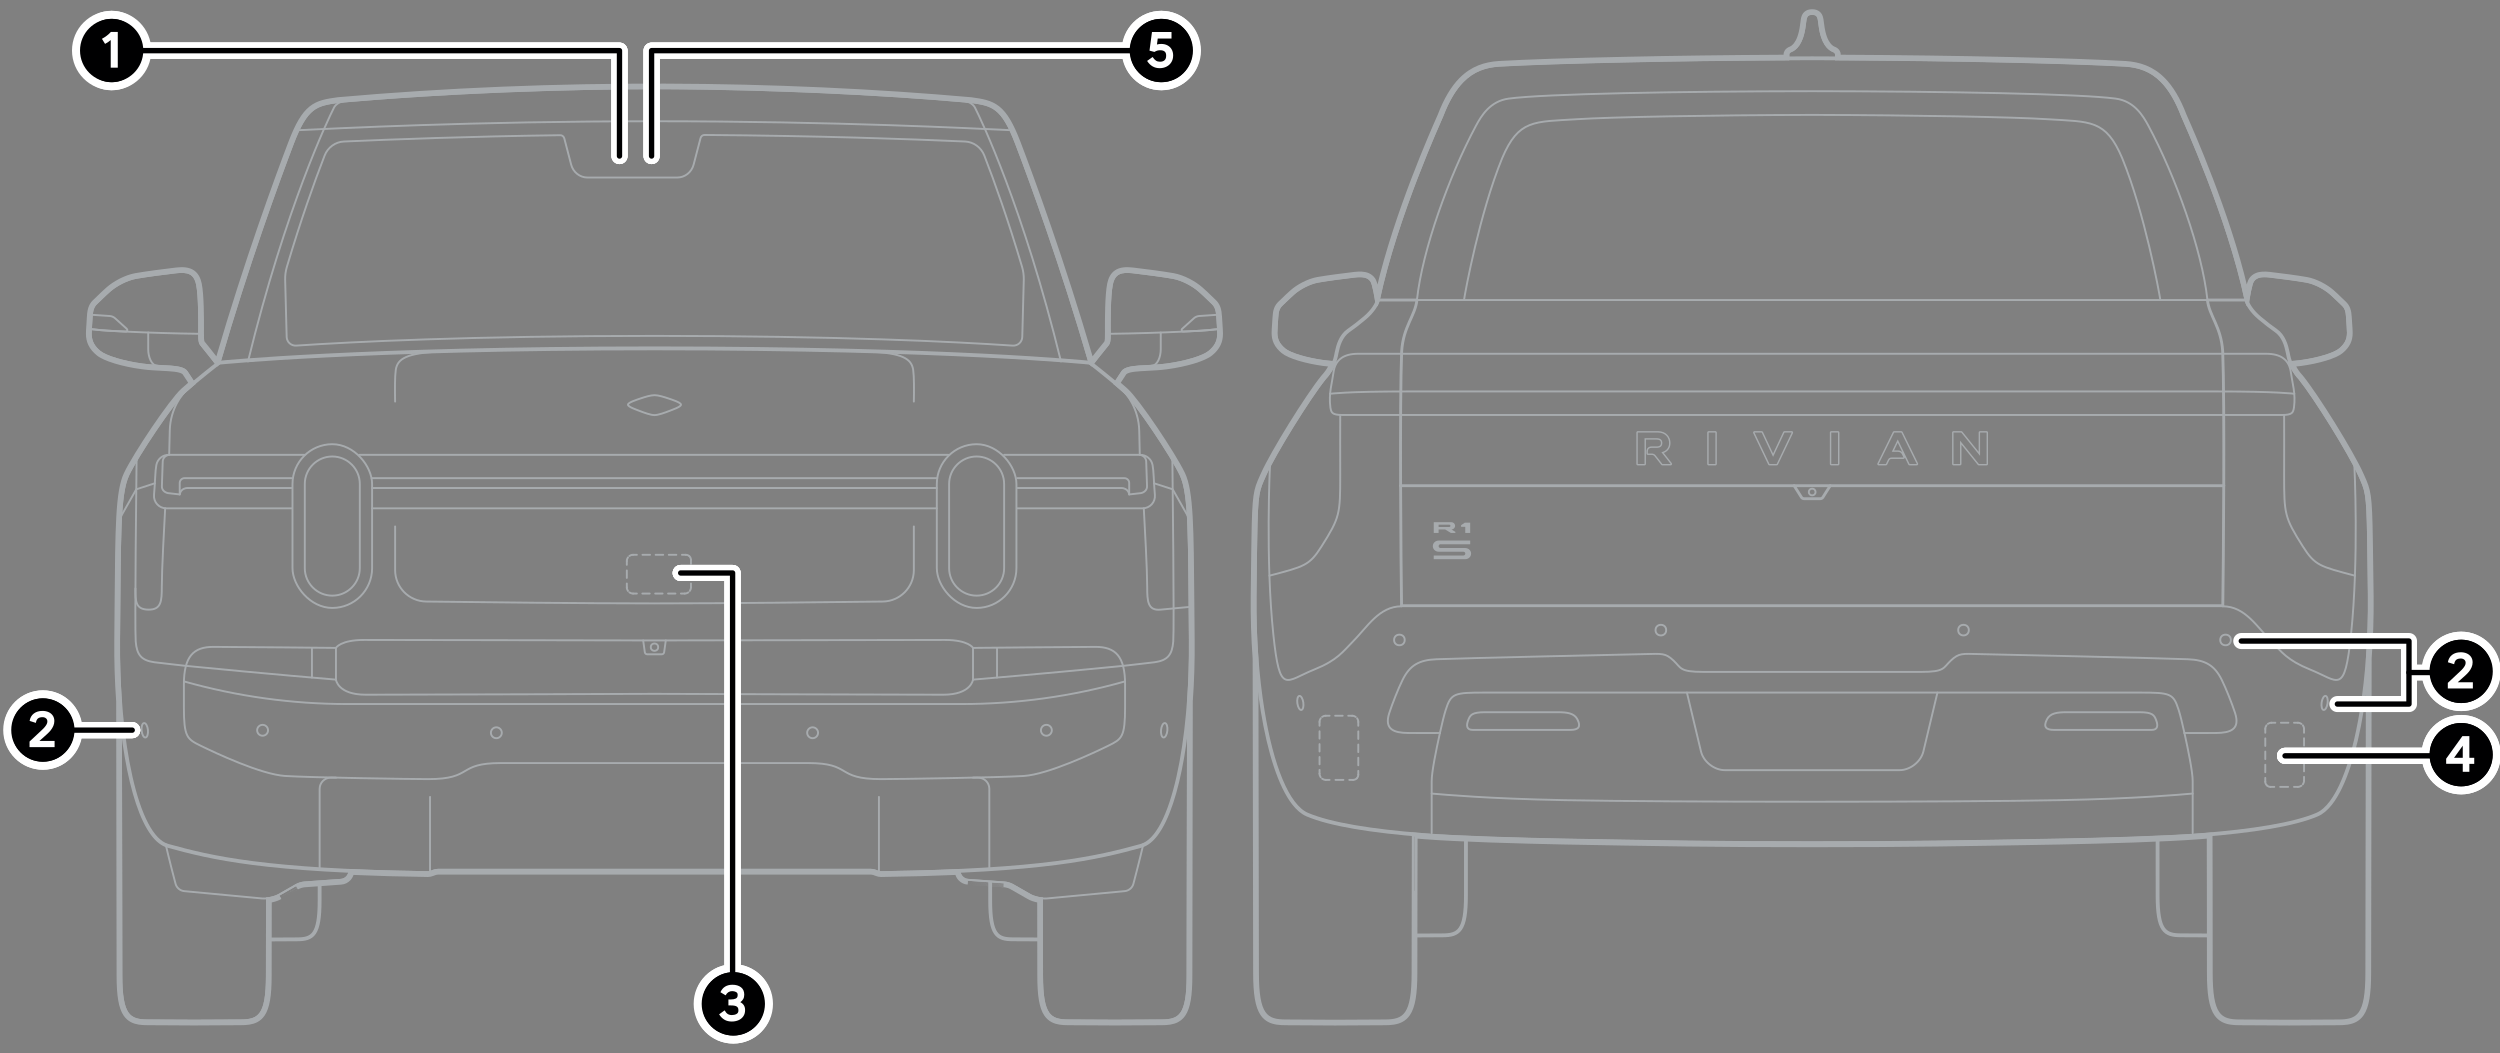 <?xml version="1.0" encoding="UTF-8"?><svg xmlns="http://www.w3.org/2000/svg" width="654" height="275.545" viewBox="0 0 654 275.545"><rect x="0" y="0" width="654" height="275.545" fill="#808080" stroke="none"/><g id="uuid-42121f3b-4cd8-457c-8ead-8fe1c3a95f85"><path d="m564.424,219.543c.002,5.142.003,13.938.003,14.693,0,9.284,1.868,10.44,6.135,10.44,1.334,0,4.37.022,7.824.04" style="fill:none; stroke:#a7abae; stroke-miterlimit:10; stroke-width:1px;"/><path d="m383.492,218.9c-.002,5.014-.004,14.556-.004,15.345,0,9.292-1.871,10.439-6.136,10.439-1.329,0-4.364.023-7.819.044" style="fill:none; stroke:#a7abae; stroke-miterlimit:10; stroke-width:1px;"/><path d="m376.683,191.75c-1.012,4.592-2.154,10.185-2.154,12.575v13.612" style="fill:none; stroke:#a7abae; stroke-linecap:round; stroke-linejoin:round; stroke-width:.5px;"/><path d="m332.084,150.602c9.166-2.423,10.442-2.629,13.631-7.665,4.794-7.57,4.889-8.503,4.889-18.532,0-5.164-.032-12.956,0-15.858" style="fill:none; stroke:#a7abae; stroke-linecap:round; stroke-linejoin:round; stroke-width:.5px;"/><line x1="370.665" y1="78.493" x2="382.966" y2="78.493" style="fill:none; stroke:#a7abae; stroke-linecap:round; stroke-miterlimit:10; stroke-width:.5px;"/><line x1="360.704" y1="78.493" x2="370.665" y2="78.493" style="fill:none; stroke:#a7abae; stroke-linecap:round; stroke-miterlimit:10; stroke-width:.75px;"/><path d="m349.406,94.715c-1-.058-2.032-.137-3.051-.274-4.616-.617-8.851-1.911-10.262-3.087-1.411-1.176-2.176-2.41-2.176-4.322,0-.941.147-2.382.235-4.028.088-1.647.382-2.529,1.22-3.292.975-.889,1.571-1.571,3.085-2.91,1.513-1.339,4.074-2.735,6.344-3.143s6.984-1.048,9.661-1.339c1.956-.213,3.395-.06,4.238,1.139.552.785,1.108,4.091,1.439,6.388l.007.049" style="fill:none; stroke:#a7abae; stroke-linecap:round; stroke-linejoin:round; stroke-width:.5px;"/><path d="m385.23,190.939c-1.576,0-1.682-1.156-1.156-2.522s.946-2.102,4.414-2.102h19.022c2.522,0,4.32.271,5.15,1.892,1.007,1.967.21,2.732-1.787,2.732h-25.643Z" style="fill:none; stroke:#a7abae; stroke-linecap:round; stroke-linejoin:round; stroke-width:.5px;"/><path d="m480.288,15.485v-1.311c0-.346-.289-.667-.762-.847-1.07-.407-2.952-1.828-3.541-6.781-.269-1.33.018-2.944-1.919-2.944-1.936,0-1.649,1.614-1.919,2.944-.589,4.953-2.472,6.374-3.541,6.781-.473.18-.762.501-.762.847v1.311" style="fill:none; stroke:#a7abae; stroke-linecap:round; stroke-linejoin:round; stroke-width:.5px;"/><path d="m571.45,191.75c1.012,4.592,2.154,10.185,2.154,12.575,0,3.717,0,13.612,0,13.612" style="fill:none; stroke:#a7abae; stroke-linecap:round; stroke-linejoin:round; stroke-width:.5px;"/><path d="m616.049,150.602c-9.166-2.423-10.442-2.629-13.631-7.665-4.794-7.57-4.889-8.503-4.889-18.532,0-5.164.032-12.956,0-15.858" style="fill:none; stroke:#a7abae; stroke-linecap:round; stroke-linejoin:round; stroke-width:.5px;"/><path d="m478.782,127.055l-1.924,3.053c-.119.188-.398.343-.621.343h-2.172s-2.172,0-2.172,0c-.223,0-.502-.154-.621-.343l-1.924-3.053" style="fill:none; stroke:#a7abae; stroke-linecap:round; stroke-linejoin:round; stroke-width:.75px;"/><line x1="577.467" y1="78.493" x2="565.167" y2="78.493" style="fill:none; stroke:#a7abae; stroke-linecap:round; stroke-miterlimit:10; stroke-width:.5px;"/><line x1="587.429" y1="78.493" x2="577.467" y2="78.493" style="fill:none; stroke:#a7abae; stroke-linecap:round; stroke-miterlimit:10; stroke-width:.75px;"/><polyline points="581.747 127.055 474.066 127.055 366.386 127.055" style="fill:none; stroke:#a7abae; stroke-linecap:round; stroke-linejoin:round; stroke-width:.75px;"/><path d="m600.203,103.018s-4.113-.614-20.086-.614c-3.993,0-55.022,0-106.051,0-51.029,0-102.058,0-106.051,0-15.973,0-20.086.614-20.086.614" style="fill:none; stroke:#a7abae; stroke-linecap:round; stroke-linejoin:round; stroke-width:.5px;"/><path d="m370.665,78.493c-.438,4.128-3.59,6.932-3.99,13.422-.555,13.337-.179,56.41-.028,66.54" style="fill:none; stroke:#a7abae; stroke-linecap:round; stroke-linejoin:round; stroke-width:.75px;"/><path d="m577.467,78.493c-1.383-13.04-8.398-32.43-15.422-45.553-1.429-2.67-3.714-6.484-8.585-7.144-9.069-1.23-44.3-1.913-79.393-1.94-35.094.027-70.325.71-79.393,1.94-4.871.661-7.156,4.475-8.585,7.144-7.024,13.123-14.039,32.514-15.422,45.553" style="fill:none; stroke:#a7abae; stroke-linecap:round; stroke-linejoin:round; stroke-width:.5px;"/><path d="m581.485,158.455c.151-10.13.527-53.203-.028-66.54-.4-6.49-3.552-9.294-3.99-13.422" style="fill:none; stroke:#a7abae; stroke-linecap:round; stroke-linejoin:round; stroke-width:.75px;"/><path d="m506.836,181.177l-3.672,15.374c-.646,2.706-3.451,4.92-6.233,4.92h-22.864s-22.864,0-22.864,0c-2.782,0-5.587-2.214-6.233-4.92l-3.672-15.374" style="fill:none; stroke:#a7abae; stroke-linecap:round; stroke-linejoin:round; stroke-width:.5px;"/><path d="m573.604,207.597c-4.059.338-14.414,1.315-34.638,1.722-13.8.278-39.349.417-64.899.417-25.55,0-51.099-.139-64.899-.417-20.224-.407-30.579-1.384-34.638-1.722" style="fill:none; stroke:#a7abae; stroke-linecap:round; stroke-linejoin:round; stroke-width:.5px;"/><path d="m598.726,94.715c1-.058,2.032-.137,3.051-.274,4.616-.617,8.851-1.911,10.262-3.087s2.176-2.41,2.176-4.322c0-.941-.147-2.382-.235-4.028-.088-1.647-.382-2.529-1.22-3.292-.975-.889-1.571-1.571-3.085-2.91s-4.074-2.735-6.344-3.143c-2.27-.407-6.984-1.048-9.661-1.339-1.956-.213-3.395-.06-4.238,1.139-.552.785-1.108,4.091-1.439,6.388l-.007.049" style="fill:none; stroke:#a7abae; stroke-linecap:round; stroke-linejoin:round; stroke-width:.5px;"/><path d="m562.902,190.939c1.576,0,1.682-1.156,1.156-2.522-.525-1.366-.946-2.102-4.414-2.102h-19.022c-2.522,0-4.32.271-5.15,1.892-1.007,1.967-.21,2.732,1.787,2.732h25.643Z" style="fill:none; stroke:#a7abae; stroke-linecap:round; stroke-linejoin:round; stroke-width:.5px;"/><path d="m571.449,191.75s4.698.044,8.32,0c3.622-.044,6.36-.859,4.909-5.28-.758-2.309-2.287-6.242-3.486-8.652-1.896-3.811-4.319-5.181-8.874-5.36-8.908-.349-50.085-1.242-54.535-1.345-4.45-.103-5.295-.31-7.408,1.656-2.113,1.966-1.492,3.001-7.908,3.001-3.208,0-15.805,0-28.403,0-12.597,0-25.195,0-28.403,0-6.416,0-5.795-1.035-7.908-3.001-2.113-1.966-2.958-1.759-7.408-1.656-4.45.103-45.627.996-54.535,1.345-4.555.178-6.978,1.549-8.874,5.36-1.199,2.41-2.728,6.343-3.486,8.652-1.451,4.421,1.287,5.236,4.909,5.28s8.32,0,8.32,0" style="fill:none; stroke:#a7abae; stroke-linecap:round; stroke-linejoin:round; stroke-width:.5px;"/><path d="m571.45,191.75c-.564-2.557-1.121-4.803-1.508-6.011-1.399-4.36-2.102-4.562-10.301-4.562-4.563,0-45.069,0-85.575,0-40.506,0-81.012,0-85.575,0-8.199,0-8.901.202-10.301,4.562-.387,1.207-.945,3.453-1.508,6.011" style="fill:none; stroke:#a7abae; stroke-linecap:round; stroke-linejoin:round; stroke-width:.5px;"/><path d="m565.167,78.493h-.018c-.289-2.027-4.07-22.653-9.979-37.109-4.308-10.195-8.328-9.477-19.529-10.195-8.815-.565-34.752-1.072-61.575-1.132-26.823.06-52.761.567-61.575,1.132-11.2.718-15.221,0-19.529,10.195-5.908,14.456-9.69,35.082-9.979,37.109h-.018c32.511,0,149.69,0,182.201,0Z" style="fill:none; stroke:#a7abae; stroke-linecap:round; stroke-linejoin:round; stroke-width:.5px;"/><path d="m597.008,108.555c2.694,0,2.852-.634,3.09-1.902.515-3.724-.475-6.641-.792-9.137-.186-1.468-.726-2.93-2.123-3.884-.978-.668-2.377-1.088-4.37-1.088h-118.746s-118.746,0-118.746,0c-1.993,0-3.392.42-4.37,1.088-1.398.954-1.937,2.416-2.123,3.884-.317,2.496-1.307,5.413-.792,9.137.238,1.268.396,1.902,3.09,1.902h122.942s122.942,0,122.942,0Z" style="fill:none; stroke:#a7abae; stroke-linecap:round; stroke-linejoin:round; stroke-width:.5px;"/><path d="m366.647,158.609c-5.881,0-8.945,5.422-12.823,9.315-2.49,2.5-3.943,4.789-10.048,7.239-7.504,3.012-8.975,6.868-10.66-9.081-2.113-20.003-.891-44.295-.891-44.295" style="fill:none; stroke:#a7abae; stroke-linecap:round; stroke-linejoin:round; stroke-width:.5px;"/><path d="m581.485,158.455c-11.798,0-60.365,0-107.419,0-47.054,0-95.621,0-107.419,0" style="fill:none; stroke:#a7abae; stroke-linecap:round; stroke-linejoin:round; stroke-width:.75px;"/><path d="m615.907,121.787s1.223,24.292-.891,44.295c-1.685,15.949-3.156,12.093-10.66,9.081-6.104-2.45-7.557-4.739-10.048-7.239-3.878-3.893-6.942-9.315-12.823-9.315" style="fill:none; stroke:#a7abae; stroke-linecap:round; stroke-linejoin:round; stroke-width:.5px;"/><g id="uuid-18f67d68-3c95-442f-b8f8-776feea48895"><path d="m620.691,155.844c.06,5.658-.134,11.195-.519,16.405,0,0,0,.015,0,.032-.045,19.171-.134,74.679-.134,82.236,0,5.51-.536,8.921-1.926,10.932-.517.748-1.146,1.297-1.884,1.684-1.293.678-2.842.813-4.496.813-1.2,0-3.577.016-6.461.035-1.986.013-4.211.028-6.464.04-2.223-.012-4.432-.027-6.408-.04-2.898-.019-5.292-.035-6.506-.035-1.654,0-3.203-.135-4.496-.813-.738-.387-1.367-.937-1.884-1.684-1.39-2.011-1.926-5.422-1.926-10.932,0-2.821,0-11.315-.015-21.486l-.028-13.915c-.074.006-.148.012-.222.019-.532.045-1.073.09-1.612.131-9.211.73-25.235,1.161-36.531,1.399-10.01.193-21.788.386-32.557.535-8.827.119-20.697.178-32.564.178s-23.737-.059-32.565-.178c-10.768-.148-22.546-.342-32.558-.535-11.294-.238-27.318-.668-36.526-1.399-.538-.041-1.071-.086-1.594-.13-.076-.006-.152-.013-.228-.019,0,0-.028,13.915-.028,13.915-.004,2.885-.008,5.635-.012,8.159-.01,6.376-.017,11.307-.017,13.327,0,5.51-.536,8.921-1.926,10.932-.517.748-1.146,1.297-1.884,1.684-1.293.678-2.843.813-4.496.813-1.21,0-3.586.016-6.47.035-1.983.013-4.203.028-6.455.04-2.24-.012-4.461-.027-6.444-.04-2.884-.019-5.26-.035-6.47-.035-1.654,0-3.203-.135-4.496-.813-.738-.387-1.367-.937-1.884-1.684-1.39-2.011-1.926-5.422-1.926-10.932,0-7.557-.089-63.11-.131-82.195-.388-5.285-.567-10.822-.508-16.476.049-5.64.085-7.795.125-10.184.021-1.254.043-2.571.068-4.493.168-11.971.532-12.967,2.162-16.594.092-.204.186-.415.286-.638,1.293-2.905,4.221-8.019,7.311-13.011,3.104-4.99,6.399-9.938,8.511-12.542.873-.928,1.485-1.865,1.917-2.724-.527-.045-1.062-.1-1.604-.173-4.605-.622-9.11-1.933-10.767-3.311-.842-.7-1.54-1.473-1.991-2.434-.372-.793-.553-1.665-.553-2.656,0-.607.057-1.394.119-2.242.041-.573.086-1.189.121-1.836.095-1.757.427-2.966,1.544-3.983.383-.348.705-.664,1.065-1.016.526-.516,1.116-1.094,2.035-1.904,1.629-1.438,4.345-2.929,6.829-3.383,2.3-.406,7.045-1.047,9.736-1.346,1.309-.139,2.602-.155,3.678.334.585.265,1.084.669,1.48,1.232.315.451.603,1.397.853,2.497,4.613-19.655,14.219-41.351,15.797-44.917.126-.284.191-.431.202-.457,1.621-4.257,3.481-7.3,5.568-9.434,3.083-3.131,6.532-4.175,10.159-4.425,7.042-.402,18.788-.803,33.135-1.1,12.369-.276,26.685-.467,41.612-.545v-.327c0-.365.121-.691.302-.956.275-.402.686-.665,1.092-.822.306-.119.78-.387,1.268-1.016.634-.817,1.331-2.297,1.663-5.034.043-.213.07-.442.101-.716.066-.576.145-1.706.935-2.41.492-.439,1.134-.618,1.86-.618s1.368.179,1.86.618c.79.704.868,1.834.935,2.409.032.275.059.504.114.794.32,2.661,1.017,4.14,1.651,4.957.488.629.962.897,1.256,1.012.414.155.822.414,1.097.811.19.274.309.607.309.972v.326c32.255.159,61.639.894,74.758,1.646,3.614.249,7.08,1.293,10.15,4.427,2.084,2.132,3.944,5.174,5.561,9.421.015.037.08.183.205.466,1.575,3.559,11.182,25.255,15.798,44.921.25-1.101.538-2.047.856-2.502.394-.56.894-.963,1.479-1.228,1.079-.489,2.375-.474,3.681-.334,2.701.298,7.431.94,9.737,1.347,2.477.453,5.193,1.945,6.822,3.382.919.811,1.509,1.389,2.036,1.905.359.352.681.668,1.065,1.016,1.116,1.016,1.448,2.225,1.543,3.982.035.646.079,1.261.12,1.834.061.849.118,1.637.118,2.245,0,.991-.181,1.863-.553,2.656-.451.961-1.148,1.734-1.99,2.434-1.656,1.377-6.162,2.689-10.765,3.311-.534.073-1.069.128-1.601.17.432.866,1.04,1.809,1.962,2.786,4.073,5.05,13.224,19.751,15.772,25.496.099.223.194.434.285.637,1.63,3.627,1.994,4.623,2.162,16.595.028,2.109.052,3.49.075,4.858.039,2.253.077,4.466.132,9.816Z" style="fill:none; stroke:#a7abae; stroke-miterlimit:3; stroke-width:.5px;"/><path d="m620.441,155.846c.06,5.65-.134,11.18-.519,16.402,0,0,0,.015,0,.031-.045,19.171-.134,74.679-.134,82.237,0,5.516-.541,8.85-1.882,10.79-.494.715-1.093,1.237-1.794,1.605-1.236.648-2.732.785-4.38.785-1.201,0-3.579.016-6.463.035-1.986.013-4.211.028-6.461.04-2.223-.012-4.431-.027-6.408-.04-2.898-.019-5.293-.035-6.508-.035-1.648,0-3.144-.136-4.38-.785-.701-.368-1.3-.89-1.795-1.605-1.34-1.94-1.882-5.274-1.882-10.79,0-2.821,0-11.315-.015-21.486l-.028-14.187c-.163.014-.327.027-.492.041-.532.045-1.072.09-1.611.131-9.203.73-25.219,1.161-36.516,1.398-10.01.193-21.787.386-32.555.535-8.825.119-20.694.178-32.561.178s-23.736-.059-32.561-.178c-10.767-.148-22.545-.342-32.557-.535-11.296-.238-27.312-.668-36.512-1.398-.537-.041-1.068-.086-1.592-.13-.167-.014-.333-.028-.499-.042,0,0-.028,14.186-.028,14.186-.004,2.885-.008,5.635-.012,8.159-.01,6.375-.017,11.307-.017,13.327,0,5.516-.541,8.85-1.882,10.79-.494.715-1.093,1.237-1.795,1.605-1.236.648-2.732.785-4.38.785-1.211,0-3.588.016-6.472.035-1.983.013-4.203.028-6.452.04-2.24-.012-4.461-.027-6.444-.04-2.883-.019-5.261-.035-6.472-.035-1.648,0-3.144-.136-4.38-.785-.701-.368-1.3-.89-1.795-1.605-1.34-1.94-1.882-5.274-1.882-10.79,0-7.558-.089-63.11-.131-82.213-.388-5.278-.567-10.808-.507-16.456.049-5.639.085-7.793.125-10.182.021-1.254.043-2.572.068-4.494.168-11.967.533-12.918,2.14-16.495.092-.204.187-.415.286-.639,1.285-2.888,4.205-7.99,7.295-12.981,3.104-4.99,6.392-9.926,8.481-12.503,1.005-1.068,1.672-2.15,2.118-3.115-.641-.05-1.293-.113-1.954-.201-4.608-.622-9.045-1.929-10.64-3.255-.825-.686-1.494-1.432-1.924-2.348-.354-.755-.529-1.591-.529-2.55,0-.596.056-1.372.118-2.224.041-.573.086-1.191.121-1.841.093-1.73.417-2.859,1.462-3.811.387-.352.712-.67,1.072-1.023.526-.515,1.112-1.089,2.025-1.895,1.601-1.412,4.276-2.88,6.707-3.324,2.293-.405,7.033-1.045,9.718-1.344,1.304-.138,2.538-.146,3.548.313.545.247,1.008.622,1.378,1.147.394.564.753,1.996,1.046,3.521,4.497-19.913,14.429-42.348,16.038-45.984.128-.288.194-.439.207-.47,1.613-4.236,3.457-7.246,5.512-9.347,3.028-3.076,6.414-4.104,9.995-4.351,7.038-.402,18.78-.803,33.126-1.1,12.436-.278,26.841-.469,41.856-.546v-.575c0-.309.102-.586.259-.815.239-.348.602-.585.977-.731.347-.135.858-.429,1.375-1.096.67-.863,1.378-2.39,1.711-5.139.045-.225.073-.464.104-.737.07-.607.148-1.624.853-2.252.433-.386,1.008-.555,1.694-.555s1.261.169,1.694.555c.704.628.783,1.644.853,2.251.031.273.06.512.114.795.323,2.691,1.032,4.218,1.702,5.081.517.666,1.028.961,1.366,1.093.382.143.742.376.98.719.164.237.264.52.264.829v.575c32.351.156,61.847.893,74.991,1.647,3.572.246,6.973,1.274,9.989,4.352,2.053,2.1,3.897,5.109,5.508,9.34.014.036.081.186.208.473,1.606,3.629,11.54,26.065,16.039,45.987.293-1.526.652-2.958,1.048-3.525.368-.523.833-.897,1.378-1.144,1.014-.459,2.251-.452,3.551-.314,2.698.298,7.422.939,9.72,1.344,2.426.444,5.102,1.911,6.702,3.324.914.807,1.5,1.381,2.026,1.896.359.352.684.67,1.071,1.022,1.045.952,1.368,2.081,1.462,3.811.035.649.08,1.266.121,1.838.061.853.118,1.63.118,2.227,0,.959-.175,1.794-.529,2.55-.43.917-1.099,1.662-1.924,2.348-1.595,1.326-6.033,2.633-10.639,3.255-.651.089-1.305.152-1.95.197.448.973,1.11,2.062,2.151,3.163,4.061,5.035,13.2,19.717,15.738,25.441.099.223.194.435.286.638,1.607,3.577,1.972,4.528,2.14,16.496.028,2.109.052,3.491.075,4.859.039,2.252.077,4.465.132,9.815Z" style="fill:none; stroke:#a7abae; stroke-miterlimit:3; stroke-width:.5px;"/><path d="m620.191,155.849c.06,5.643-.134,11.166-.519,16.4,0,0,0,.015,0,.031-.045,19.171-.134,74.679-.134,82.237,0,5.521-.546,8.78-1.837,10.648-.471.682-1.04,1.177-1.705,1.526-1.178.618-2.622.756-4.264.756-1.202,0-3.581.016-6.464.035-1.986.013-4.211.028-6.458.04-2.223-.012-4.431-.027-6.407-.04-2.897-.019-5.293-.035-6.509-.035-1.642,0-3.086-.138-4.264-.756-.665-.349-1.234-.844-1.705-1.526-1.291-1.868-1.837-5.127-1.837-10.648,0-2.821,0-11.315-.015-21.487l-.029-14.458c-.252.021-.507.042-.763.064-.532.045-1.071.09-1.609.131-9.194.729-25.203,1.16-36.501,1.397-10.009.193-21.787.386-32.554.535-8.824.119-20.691.178-32.557.178s-23.734-.059-32.558-.178c-10.767-.148-22.544-.342-32.555-.535-11.297-.238-27.306-.668-36.498-1.397-.535-.041-1.066-.085-1.59-.13-.258-.022-.514-.044-.769-.065,0,0-.029,14.458-.029,14.457-.004,2.885-.008,5.635-.012,8.159-.01,6.375-.017,11.307-.017,13.328,0,5.521-.546,8.78-1.837,10.648-.471.682-1.04,1.177-1.705,1.526-1.178.618-2.622.756-4.264.756-1.212,0-3.591.016-6.473.035-1.983.013-4.203.028-6.449.04-2.24-.012-4.46-.027-6.443-.04-2.883-.019-5.262-.035-6.473-.035-1.642,0-3.086-.138-4.264-.756-.665-.349-1.234-.844-1.705-1.526-1.291-1.868-1.837-5.127-1.837-10.648,0-7.558-.089-63.111-.132-82.232-.387-5.271-.566-10.794-.506-16.435.049-5.638.085-7.792.125-10.18.021-1.254.043-2.572.068-4.495.168-11.964.534-12.87,2.118-16.396.092-.204.187-.416.286-.64,1.278-2.87,4.19-7.96,7.279-12.95,3.104-4.99,6.385-9.914,8.45-12.463,1.141-1.213,1.855-2.443,2.308-3.51-.751-.053-1.517-.122-2.293-.226-4.612-.623-8.98-1.925-10.514-3.2-.809-.672-1.448-1.39-1.858-2.262-.337-.718-.506-1.517-.506-2.444,0-.585.056-1.351.117-2.206.041-.573.086-1.193.121-1.845.092-1.703.407-2.753,1.381-3.64.391-.355.719-.677,1.078-1.029.525-.514,1.107-1.085,2.016-1.886,1.572-1.387,4.207-2.831,6.585-3.266,2.286-.403,7.02-1.043,9.701-1.341,1.299-.138,2.474-.137,3.419.292.505.229.933.575,1.276,1.063.467.669.9,2.719,1.224,4.662,4.348-20.18,14.651-43.454,16.294-47.167.13-.294.199-.449.212-.482,1.605-4.215,3.433-7.192,5.457-9.261,2.974-3.021,6.296-4.033,9.832-4.277,7.033-.401,18.772-.803,33.118-1.1,12.503-.279,26.997-.471,42.101-.547v-.824c0-.252.083-.481.215-.674.202-.295.517-.506.861-.639.387-.15.936-.472,1.482-1.176.705-.909,1.426-2.483,1.758-5.243.047-.237.076-.486.108-.757.074-.639.152-1.543.771-2.094.374-.333.882-.491,1.528-.491s1.154.158,1.527.491c.619.551.697,1.454.771,2.093.031.271.06.521.114.796.327,2.721,1.047,4.295,1.752,5.204.546.704,1.095,1.025,1.476,1.174.349.131.661.338.862.628.138.199.22.433.22.687v.824c32.448.154,62.056.893,75.224,1.647,3.529.243,6.866,1.255,9.827,4.278,2.022,2.068,3.85,5.045,5.455,9.259.013.033.082.188.211.481,1.64,3.705,11.943,26.977,16.294,47.162.322-1.922.756-3.985,1.226-4.658.342-.486.772-.831,1.276-1.06.948-.43,2.127-.431,3.42-.293,2.694.298,7.413.938,9.702,1.342,2.375.435,5.01,1.878,6.581,3.265.909.802,1.492,1.373,2.017,1.887.359.352.687.673,1.078,1.028.974.887,1.288,1.937,1.38,3.639.035.651.08,1.27.121,1.843.062.857.117,1.624.117,2.209,0,.927-.169,1.726-.506,2.444-.409.872-1.049,1.59-1.857,2.262-1.533,1.275-5.903,2.577-10.513,3.2-.764.104-1.534.173-2.29.219.456,1.073,1.165,2.315,2.329,3.545,4.049,5.02,13.175,19.684,15.704,25.385.099.224.195.436.286.639,1.585,3.527,1.95,4.433,2.118,16.397.028,2.11.052,3.492.076,4.86.039,2.252.077,4.464.132,9.813Z" style="fill:none; stroke:#a7abae; stroke-miterlimit:3; stroke-width:.5px;"/><path d="m619.941,155.852c.06,5.636-.134,11.152-.52,16.397,0,0,0,.015,0,.03-.045,19.171-.134,74.68-.134,82.238,0,5.526-.552,8.709-1.793,10.505-.449.649-.987,1.117-1.615,1.446-1.121.588-2.511.727-4.148.727-1.203,0-3.583.016-6.466.035-1.986.013-4.21.028-6.455.04-2.223-.012-4.431-.027-6.407-.04-2.897-.019-5.294-.035-6.511-.035-1.637,0-3.027-.139-4.148-.727-.629-.33-1.167-.797-1.615-1.446-1.241-1.796-1.793-4.979-1.793-10.505,0-2.821,0-11.315-.015-21.487l-.029-14.728c-.341.027-.686.056-1.033.086-.532.045-1.071.09-1.608.131-9.186.728-25.187,1.159-36.486,1.397-10.009.193-21.786.386-32.552.535-8.822.119-20.688.178-32.554.178s-23.732-.059-32.554-.178c-10.767-.148-22.543-.342-32.553-.535-11.299-.238-27.3-.668-36.485-1.397-.534-.04-1.064-.085-1.588-.13-.349-.03-.695-.059-1.04-.087,0,0-.029,14.728-.029,14.728-.004,2.885-.008,5.635-.012,8.159-.01,6.375-.017,11.307-.017,13.328,0,5.526-.552,8.709-1.793,10.505-.449.649-.987,1.117-1.615,1.446-1.121.588-2.511.727-4.148.727-1.213,0-3.593.016-6.475.035-1.983.013-4.203.028-6.446.04-2.24-.012-4.46-.027-6.443-.04-2.882-.019-5.262-.035-6.475-.035-1.637,0-3.027-.139-4.148-.727-.629-.33-1.167-.797-1.615-1.446-1.241-1.796-1.793-4.979-1.793-10.505,0-7.558-.089-63.111-.133-82.25-.387-5.264-.565-10.78-.506-16.415.049-5.638.085-7.79.125-10.178.021-1.254.043-2.572.069-4.495.168-11.96.534-12.821,2.096-16.297.091-.204.187-.416.287-.64,1.27-2.853,4.174-7.93,7.263-12.92,3.104-4.99,6.378-9.902,8.42-12.424,1.281-1.361,2.035-2.746,2.488-3.907-.859-.056-1.734-.128-2.622-.248-4.615-.623-8.915-1.92-10.388-3.144-.792-.658-1.403-1.348-1.791-2.176-.319-.68-.482-1.442-.482-2.337,0-.574.055-1.329.117-2.188.041-.573.086-1.195.122-1.85.09-1.675.396-2.646,1.299-3.468.395-.359.726-.684,1.085-1.035.524-.514,1.102-1.08,2.006-1.878,1.543-1.362,4.138-2.781,6.463-3.207,2.279-.402,7.007-1.041,9.684-1.339,1.293-.137,2.41-.128,3.289.271.465.211.858.528,1.175.978.527.755,1.035,3.522,1.369,5.73.091-.227.151-.429.186-.605,4.27-20.276,14.737-43.922,16.396-47.672.133-.302.205-.463.217-.494,1.597-4.194,3.409-7.137,5.401-9.175,2.92-2.966,6.177-3.962,9.668-4.202,7.029-.401,18.764-.802,33.109-1.099,12.57-.281,27.153-.473,42.345-.548v-1.073c0-.195.064-.376.171-.532.165-.241.433-.426.745-.547.427-.166,1.014-.514,1.589-1.255.741-.955,1.473-2.576,1.806-5.347.05-.249.08-.509.111-.777.077-.671.156-1.461.689-1.936.315-.28.756-.428,1.361-.428s1.047.148,1.361.428c.533.475.611,1.265.689,1.935.031.269.061.529.114.797.33,2.752,1.062,4.373,1.803,5.328.575.741,1.161,1.089,1.586,1.254.317.119.58.299.744.536.111.161.175.346.175.545v1.073c32.544.151,62.265.892,75.457,1.648,3.487.241,6.76,1.236,9.666,4.203,1.991,2.036,3.804,4.98,5.401,9.175.011.03.083.191.215.491,1.656,3.742,12.126,27.394,16.398,47.676.034.172.094.373.185.599.332-2.187.841-4.969,1.371-5.727.316-.449.71-.765,1.175-.976.883-.4,2.003-.409,3.289-.272,2.691.297,7.404.937,9.685,1.339,2.323.425,4.918,1.845,6.461,3.207.904.798,1.483,1.365,2.007,1.879.359.351.69.676,1.084,1.035.903.822,1.208,1.793,1.299,3.468.035.654.08,1.275.121,1.847.062.86.117,1.617.117,2.191,0,.895-.163,1.657-.482,2.337-.388.828-.999,1.518-1.791,2.176-1.472,1.224-5.773,2.521-10.387,3.144-.874.119-1.758.191-2.62.237.458,1.165,1.205,2.567,2.499,3.932,4.036,5.005,13.151,19.65,15.67,25.33.1.224.195.437.287.64,1.562,3.476,1.928,4.337,2.096,16.298.028,2.11.052,3.493.076,4.861.039,2.251.077,4.463.132,9.811Z" style="fill:none; stroke:#a7abae; stroke-miterlimit:3; stroke-width:.5px;"/></g><path d="m619.691,155.854c.059,5.628-.133,11.137-.52,16.394v.03c-.045,19.171-.134,74.68-.134,82.238,0,11.063-2.227,12.429-7.306,12.429-2.035,0-7.425.045-12.919.074-5.48-.03-10.87-.074-12.919-.074-5.079,0-7.306-1.366-7.306-12.429,0-2.821,0-11.316-.015-21.488l-.03-14.998c-.95.074-1.93.163-2.911.238-9.177.728-25.17,1.158-36.471,1.396-10.008.193-21.785.386-32.551.535-8.821.119-20.686.178-32.551.178s-23.73-.059-32.551-.178c-10.766-.148-22.542-.342-32.551-.535-11.301-.238-27.294-.668-36.471-1.396-.98-.074-1.945-.163-2.896-.238l-.03,14.998c-.015,10.172-.03,18.666-.03,21.488,0,11.063-2.227,12.429-7.306,12.429-2.049,0-7.425.045-12.919.074-5.494-.03-10.87-.074-12.919-.074-5.079,0-7.306-1.366-7.306-12.429,0-7.559-.089-63.112-.133-82.268-.386-5.257-.564-10.766-.505-16.394.074-8.598.119-9.088.193-14.672.178-12.667.579-12.83,2.361-16.84,1.262-2.836,4.158-7.9,7.247-12.89,3.103-4.99,6.37-9.89,8.39-12.385,1.426-1.515,2.213-3.059,2.658-4.306-.965-.059-1.945-.134-2.94-.267-4.618-.624-8.85-1.916-10.261-3.089-1.411-1.173-2.183-2.406-2.183-4.321,0-.936.149-2.376.238-4.024.089-1.648.386-2.539,1.218-3.297.98-.891,1.574-1.574,3.089-2.911,1.515-1.337,4.069-2.732,6.341-3.148,2.272-.401,6.994-1.039,9.667-1.336,1.96-.208,3.386-.059,4.232,1.143.549.787,1.114,4.098,1.441,6.385v.045c.312-.549.49-1.025.564-1.396,4.604-21.859,16.424-47.653,16.602-48.128,1.589-4.173,3.386-7.083,5.346-9.088,2.866-2.911,6.059-3.891,9.504-4.128,7.024-.401,18.756-.802,33.1-1.099,12.637-.282,27.309-.475,42.59-.549v-1.322c0-.356.297-.668.757-.846,1.07-.416,2.955-1.841,3.549-6.786.267-1.336-.015-2.94,1.916-2.94s1.648,1.604,1.916,2.94c.594,4.945,2.48,6.371,3.549,6.786.475.178.757.49.757.846v1.322c32.64.148,62.473.891,75.69,1.648,3.445.238,6.653,1.218,9.504,4.128,1.96,2.005,3.757,4.915,5.346,9.088.178.475,11.999,26.269,16.602,48.128.074.371.253.846.564,1.396v-.045c.327-2.287.891-5.598,1.44-6.385.847-1.203,2.287-1.351,4.232-1.143,2.688.297,7.395.936,9.667,1.336,2.272.416,4.826,1.812,6.341,3.148,1.515,1.336,2.109,2.02,3.089,2.911.832.757,1.129,1.648,1.218,3.297.089,1.648.237,3.089.237,4.024,0,1.916-.772,3.148-2.183,4.321-1.411,1.173-5.643,2.465-10.261,3.089-.98.134-1.975.208-2.94.253.015.059.045.104.059.163.46,1.218,1.232,2.718,2.599,4.158,4.024,4.99,13.127,19.617,15.637,25.274,1.782,4.009,2.183,4.173,2.361,16.84.074,5.584.119,6.074.208,14.672Z" style="fill:none; stroke:#a7abae; stroke-miterlimit:3; stroke-width:.5px;"/><g id="uuid-a77585a6-b7b0-46fb-9c69-53bfa1643995"><path d="m341.873,213.327c6.093,2.602,16.905,4.312,30.586,5.39,9.192.724,25.202,1.165,36.492,1.392,10.018.202,21.793.384,32.555.533,8.821.122,20.691.183,32.56.183,11.869,0,23.739-.061,32.56-.183,10.762-.149,22.538-.331,32.555-.533,11.29-.227,27.3-.668,36.492-1.392,13.681-1.078,24.493-2.787,30.586-5.39,1.3-.555,2.506-1.596,3.616-3.014,3.583-4.576,6.415-13.402,8.2-24.359,1.456-8.939,2.224-19.353,2.115-30.157-.058-5.78-.093-7.894-.133-10.352-.02-1.202-.04-2.486-.066-4.322-.167-11.957-.537-12.873-2.111-16.384-.092-.206-.188-.42-.288-.646-2.532-5.71-11.665-20.376-15.737-25.423-.897-.949-1.529-1.916-1.978-2.803-.767-1.517-1.001-2.804-1.107-3.392-.014-.077-.027-.149-.039-.207-.401-1.975-1.099-4.505-3.22-6-1.509-1.064-2.46-1.783-4.209-3.25-2.215-1.857-3.187-3.694-3.384-4.629-4.29-20.375-14.816-44.124-16.423-47.75-.121-.272-.184-.417-.196-.446-1.614-4.227-3.441-7.198-5.461-9.26-2.965-3.027-6.298-4.048-9.831-4.278-14.065-.809-46.921-1.591-81.941-1.663-35.018.072-67.874.854-81.943,1.663-3.53.23-6.862,1.251-9.828,4.278-2.02,2.062-3.847,5.033-5.46,9.258-.013.031-.076.175-.197.448-1.607,3.626-12.133,27.376-16.423,47.75-.197.935-1.169,2.772-3.384,4.629-1.749,1.467-2.7,2.186-4.209,3.25-2.121,1.495-2.819,4.025-3.22,6-.012.059-.025.13-.039.207-.107.588-.34,1.875-1.107,3.392-.449.887-1.08,1.854-2.004,2.832-4.046,5.017-13.179,19.683-15.711,25.393-.1.226-.196.44-.288.646-1.574,3.51-1.943,4.427-2.111,16.384-.026,1.836-.047,3.12-.066,4.322-.04,2.459-.074,4.572-.133,10.352-.109,10.803.659,21.218,2.115,30.157,1.785,10.957,4.617,19.783,8.2,24.359,1.11,1.417,2.316,2.458,3.616,3.014Z" style="fill:none; stroke:#a7abae; stroke-linecap:round; stroke-linejoin:round; stroke-width:.5px;"/><path d="m341.971,213.097c6.051,2.584,16.824,4.292,30.507,5.37,9.184.723,25.187,1.164,36.478,1.391,10.017.202,21.792.384,32.554.533,8.82.122,20.689.183,32.557.183,11.868,0,23.737-.061,32.557-.183,10.762-.149,22.537-.331,32.554-.533,11.291-.227,27.294-.668,36.478-1.391,13.683-1.078,24.456-2.786,30.507-5.37,1.249-.533,2.423-1.541,3.517-2.938,3.541-4.522,6.366-13.293,8.15-24.245,1.454-8.923,2.221-19.323,2.112-30.114-.058-5.779-.093-7.893-.133-10.351-.02-1.202-.04-2.487-.066-4.323-.167-11.953-.537-12.825-2.089-16.285-.092-.206-.188-.42-.289-.647-2.522-5.688-11.644-20.336-15.69-25.352-.915-.969-1.561-1.955-2.019-2.862-.784-1.55-1.022-2.866-1.13-3.461-.014-.078-.027-.147-.038-.202-.401-1.974-1.086-4.412-3.119-5.845-1.515-1.068-2.471-1.791-4.226-3.263-2.242-1.88-3.256-3.762-3.468-4.769-4.284-20.346-14.799-44.072-16.407-47.701-.124-.28-.19-.43-.201-.458-1.606-4.206-3.417-7.144-5.406-9.175-2.911-2.972-6.179-3.976-9.667-4.203-14.058-.809-46.908-1.591-81.926-1.663-35.017.072-67.867.854-81.927,1.663-3.487.227-6.754,1.232-9.665,4.203-1.989,2.031-3.8,4.968-5.406,9.175-.011.028-.077.178-.201.458-1.608,3.628-12.123,27.355-16.407,47.701-.212,1.006-1.226,2.889-3.468,4.769-1.755,1.471-2.711,2.195-4.226,3.263-2.034,1.433-2.718,3.871-3.119,5.845-.011.055-.024.124-.038.202-.108.595-.346,1.911-1.13,3.461-.458.906-1.104,1.893-2.032,2.877-4.034,5.001-13.155,19.649-15.677,25.337-.101.227-.197.441-.289.647-1.551,3.46-1.921,4.332-2.089,16.285-.026,1.836-.047,3.121-.066,4.323-.04,2.458-.074,4.571-.133,10.351-.109,10.791.658,21.191,2.112,30.114,1.784,10.952,4.609,19.723,8.15,24.245,1.094,1.397,2.268,2.405,3.517,2.938Z" style="fill:none; stroke:#a7abae; stroke-linecap:round; stroke-linejoin:round; stroke-width:.5px;"/></g><path d="m506.62,220.141c10.762-.149,22.536-.331,32.552-.533,11.292-.227,27.288-.668,36.463-1.39,13.685-1.078,24.42-2.785,30.429-5.351,5.083-2.171,9.186-12.672,11.519-26.993,1.451-8.908,2.217-19.293,2.109-30.071-.087-8.606-.121-9.082-.199-14.673-.177-12.67-.583-12.836-2.356-16.834-2.512-5.666-11.622-20.295-15.644-25.282h0c-2.739-2.897-3.111-5.962-3.25-6.646-.401-1.973-1.072-4.319-3.018-5.691-1.52-1.072-2.483-1.8-4.243-3.275-2.27-1.903-3.325-3.831-3.552-4.909-4.604-21.865-16.419-47.653-16.597-48.121-1.598-4.186-3.393-7.09-5.351-9.089-2.857-2.916-6.06-3.904-9.503-4.129-14.051-.809-46.896-1.59-81.911-1.662h0c-35.015.072-67.86.854-81.911,1.662-3.443.225-6.646,1.212-9.503,4.129-1.958,1.999-3.753,4.903-5.351,9.089-.178.468-11.994,26.256-16.597,48.121-.227,1.078-1.282,3.005-3.552,4.909-1.76,1.476-2.722,2.204-4.243,3.275-1.946,1.372-2.617,3.718-3.018,5.691-.139.684-.512,3.749-3.25,6.646h0c-4.022,4.986-13.131,19.615-15.644,25.282-1.773,3.998-2.179,4.164-2.356,16.834-.078,5.591-.112,6.067-.199,14.673-.109,10.778.657,21.164,2.109,30.071,2.333,14.321,6.436,24.822,11.519,26.993,6.008,2.566,16.743,4.273,30.429,5.351,9.175.723,25.171,1.163,36.463,1.39,10.016.202,21.791.384,32.552.533,8.818.122,20.686.183,32.553.183,11.868,0,23.735-.061,32.553-.183Z" style="fill:none; stroke:#a7abae; stroke-linecap:round; stroke-linejoin:round; stroke-width:.5px;"/><path d="m448.744,113.154v8.222s-1.761,0-1.761,0v-8.222s1.761,0,1.761,0m0-.375h-1.762c-.099,0-.195.039-.265.11-.07.07-.11.166-.11.265v8.222c0,.207.168.375.375.375h1.762c.099,0,.195-.039.265-.11.07-.07.11-.166.11-.265v-8.222c0-.207-.168-.375-.375-.375h0Z" style="fill:#a7abae; stroke-width:0px;"/><path d="m433.669,113.154c2.02,0,2.96,1.351,2.96,2.737,0,1.269-.716,2.114-2.008,2.408l2.42,3.077h-2.161l-1.739-2.22c-.282-.364-.623-.517-1.081-.517h-.979v-.515c0-.618.347-.965.965-.965h1.365c.987,0,1.457-.482,1.457-1.269,0-.775-.47-1.257-1.457-1.257h-3.207v6.742s-1.761,0-1.761,0v-8.222s5.227,0,5.227,0m0-.375h-5.227c-.099,0-.195.039-.265.11-.07.07-.11.166-.11.265v8.222c0,.207.168.375.375.375h1.762c.099,0,.195-.039.265-.11.07-.07.11-.166.11-.265v-6.367s2.831,0,2.831,0c.969,0,1.082.503,1.082.882,0,.384-.112.894-1.082.894h-1.365c-.827,0-1.34.514-1.34,1.34v.515c0,.207.168.375.375.375h.979c.353,0,.58.108.784.371l1.74,2.221c.071.091.18.144.295.144h2.161c.144,0,.275-.082.337-.211.063-.129.046-.283-.042-.396l-2.082-2.648c1.121-.441,1.751-1.366,1.751-2.606,0-1.499-1.044-3.112-3.335-3.112h0Z" style="fill:#a7abae; stroke-width:0px;"/><path d="m468.703,113.154h.005m-.005,0l-3.923,8.222h-1.879l-3.924-8.222h1.879l2.984,6.366,2.983-6.366h1.879m.005-.375h-1.884c-.146,0-.278.084-.34.216l-2.644,5.642-2.644-5.642c-.062-.132-.194-.216-.34-.216h-1.879c-.129,0-.249.066-.317.175-.069.109-.077.245-.021.362l3.924,8.222c.062.13.194.214.339.214h1.879c.145,0,.276-.083.339-.214l3.908-8.19c.034-.056.054-.122.054-.193,0-.207-.165-.375-.373-.375h0Zm-.005.75h.005-.005Z" style="fill:#a7abae; stroke-width:0px;"/><path d="m480.823,113.154v8.222s-1.761,0-1.761,0v-8.222s1.761,0,1.761,0m0-.375h-1.762c-.099,0-.195.039-.265.11-.07.07-.11.166-.11.265v8.222c0,.207.168.375.375.375h1.762c.099,0,.195-.039.265-.11.07-.07.11-.166.11-.265v-8.222c0-.207-.168-.375-.375-.375h0Z" style="fill:#a7abae; stroke-width:0px;"/><path d="m497.391,113.154l4.041,8.222h-1.879l-3.101-6.425-1.562,3.242h1.562c.54,0,.905.223,1.128.705l.364.775h-3.054c-.493,0-.822.2-1.034.646l-.505,1.057h-1.879l4.04-8.222h1.88m0-.375h-1.88c-.143,0-.274.081-.337.21l-4.04,8.222c-.057.116-.05.254.018.364s.189.177.318.177h1.879c.144,0,.276-.083.338-.213l.505-1.057c.148-.312.342-.433.695-.433h3.054c.128,0,.248-.066.317-.174.037-.059.057-.125.058-.193l.897,1.858c.063.13.194.212.338.212h1.879c.13,0,.25-.067.318-.177s.075-.247.018-.364l-4.041-8.222c-.063-.128-.194-.21-.337-.21h0Zm-1.905,5.039l.965-2.003,1.22,2.529c-.291-.349-.7-.525-1.221-.525h-.965Z" style="fill:#a7abae; stroke-width:0px;"/><path d="m519.69,113.154v8.222s-2.02,0-2.02,0l-4.922-6.108v6.108s-1.703,0-1.703,0v-8.222s2.02,0,2.02,0l4.922,6.108v-6.108s1.703,0,1.703,0m0-.375h-1.703c-.099,0-.195.039-.265.11-.07.07-.11.166-.11.265v5.045s-4.255-5.28-4.255-5.28c-.071-.088-.179-.14-.292-.14h-2.021c-.099,0-.195.039-.265.11-.07.07-.11.166-.11.265v8.222c0,.207.168.375.375.375h1.703c.099,0,.195-.039.265-.11.07-.07.11-.166.11-.265v-5.045s4.255,5.28,4.255,5.28c.071.088.179.14.292.14h2.02c.099,0,.195-.039.265-.11.07-.07.11-.166.11-.265v-8.222c0-.207-.168-.375-.375-.375h0Z" style="fill:#a7abae; stroke-width:0px;"/><path d="m379.698,138.508c.528,0,.955-.428.955-.955,0-.518-.42-.937-.937-.937h-4.649v2.807h1.27v-.914h1.713l1.507.914h1.172v-.283l-1.03-.631Zm-3.361-.644v-.605h2.794c.167,0,.309.142.309.296,0,.167-.142.309-.309.309h-2.794Z" style="fill:#a7abae; stroke-width:0px;"/><polygon points="382.221 137.812 382.221 137.383 383.202 136.724 384.6 136.724 384.6 139.42 383.309 139.42 383.309 137.812 382.221 137.812" style="fill:#a7abae; stroke-width:0px;"/><path d="m376.839,142.372c-.275,0-.497.223-.497.497s.223.497.497.497h6.471c.847,0,1.533.654,1.533,1.46s-.686,1.46-1.533,1.46h-8.244v-.962h7.764c.275,0,.497-.223.497-.497s-.223-.497-.497-.497h-6.471c-.847,0-1.533-.654-1.533-1.46s.686-1.46,1.533-1.46h8.244v.962h-7.764Z" style="fill:#a7abae; stroke-width:0px;"/><circle cx="474.066" cy="128.711" r=".873" style="fill:none; stroke:#a7abae; stroke-linecap:round; stroke-linejoin:round; stroke-width:.5px;"/><circle cx="434.48" cy="164.841" r="1.39" style="fill:none; stroke:#a7abae; stroke-linecap:round; stroke-linejoin:round; stroke-width:.5px;"/><circle cx="513.652" cy="164.841" r="1.39" style="fill:none; stroke:#a7abae; stroke-linecap:round; stroke-linejoin:round; stroke-width:.5px;"/><circle cx="366.083" cy="167.415" r="1.39" style="fill:none; stroke:#a7abae; stroke-linecap:round; stroke-linejoin:round; stroke-width:.5px;"/><ellipse cx="340.169" cy="183.887" rx=".786" ry="1.858" transform="translate(-22.341 49.292) rotate(-8.025)" style="fill:none; stroke:#a7abae; stroke-linecap:round; stroke-linejoin:round; stroke-width:.5px;"/><circle cx="582.205" cy="167.415" r="1.39" style="fill:none; stroke:#a7abae; stroke-linecap:round; stroke-linejoin:round; stroke-width:.5px;"/><ellipse cx="608.119" cy="183.887" rx="1.858" ry=".786" transform="translate(341.132 760.378) rotate(-81.975)" style="fill:none; stroke:#a7abae; stroke-linecap:round; stroke-linejoin:round; stroke-width:.5px;"/><line x1="345.192" y1="188.859" x2="345.192" y2="189.859" style="fill:none; stroke:#a7abae; stroke-linecap:round; stroke-linejoin:round; stroke-width:.5px;"/><line x1="345.192" y1="191.301" x2="345.192" y2="200.671" style="fill:none; stroke:#a7abae; stroke-dasharray:0 0 1.922 1.442; stroke-linecap:round; stroke-linejoin:round; stroke-width:.5px;"/><line x1="345.192" y1="201.391" x2="345.192" y2="202.391" style="fill:none; stroke:#a7abae; stroke-linecap:round; stroke-linejoin:round; stroke-width:.5px;"/><path d="m346.816,187.235c-.352,0-.678.112-.944.302" style="fill:none; stroke:#a7abae; stroke-linecap:round; stroke-linejoin:round; stroke-width:.5px;"/><path d="m345.494,187.915c-.19.266-.302.592-.302.944" style="fill:none; stroke:#a7abae; stroke-linecap:round; stroke-linejoin:round; stroke-width:.5px;"/><line x1="353.704" y1="187.235" x2="352.704" y2="187.235" style="fill:none; stroke:#a7abae; stroke-linecap:round; stroke-linejoin:round; stroke-width:.5px;"/><line x1="351.238" y1="187.235" x2="348.549" y2="187.235" style="fill:none; stroke:#a7abae; stroke-dasharray:0 0 1.955 1.466; stroke-linecap:round; stroke-linejoin:round; stroke-width:.5px;"/><line x1="347.816" y1="187.235" x2="346.816" y2="187.235" style="fill:none; stroke:#a7abae; stroke-linecap:round; stroke-linejoin:round; stroke-width:.5px;"/><path d="m355.328,188.859c0-.352-.112-.678-.302-.944" style="fill:none; stroke:#a7abae; stroke-linecap:round; stroke-linejoin:round; stroke-width:.5px;"/><path d="m354.648,187.537c-.266-.19-.592-.302-.944-.302" style="fill:none; stroke:#a7abae; stroke-linecap:round; stroke-linejoin:round; stroke-width:.5px;"/><line x1="355.328" y1="202.665" x2="355.328" y2="201.665" style="fill:none; stroke:#a7abae; stroke-linecap:round; stroke-linejoin:round; stroke-width:.5px;"/><line x1="355.328" y1="200.189" x2="355.328" y2="190.597" style="fill:none; stroke:#a7abae; stroke-dasharray:0 0 1.968 1.476; stroke-linecap:round; stroke-linejoin:round; stroke-width:.5px;"/><line x1="355.328" y1="189.859" x2="355.328" y2="188.859" style="fill:none; stroke:#a7abae; stroke-linecap:round; stroke-linejoin:round; stroke-width:.5px;"/><path d="m353.977,204.016c.352,0,.673-.135.913-.355" style="fill:none; stroke:#a7abae; stroke-linecap:round; stroke-linejoin:round; stroke-width:.5px;"/><path d="m354.973,203.578c.221-.24.355-.561.355-.913" style="fill:none; stroke:#a7abae; stroke-linecap:round; stroke-linejoin:round; stroke-width:.5px;"/><line x1="346.816" y1="204.016" x2="347.816" y2="204.016" style="fill:none; stroke:#a7abae; stroke-linecap:round; stroke-linejoin:round; stroke-width:.5px;"/><polyline points="349.365 204.016 350.26 204.016 352.203 204.016" style="fill:none; stroke:#a7abae; stroke-dasharray:0 0 2.064 1.548; stroke-linecap:round; stroke-linejoin:round; stroke-width:.5px;"/><line x1="352.977" y1="204.016" x2="353.977" y2="204.016" style="fill:none; stroke:#a7abae; stroke-linecap:round; stroke-linejoin:round; stroke-width:.5px;"/><path d="m345.192,202.391c0,.352.112.678.302.944" style="fill:none; stroke:#a7abae; stroke-linecap:round; stroke-linejoin:round; stroke-width:.5px;"/><path d="m345.872,203.713c.266.19.592.302.944.302" style="fill:none; stroke:#a7abae; stroke-linecap:round; stroke-linejoin:round; stroke-width:.5px;"/><line x1="602.736" y1="190.691" x2="602.736" y2="191.691" style="fill:none; stroke:#a7abae; stroke-linecap:round; stroke-linejoin:round; stroke-width:.5px;"/><line x1="602.736" y1="193.132" x2="602.736" y2="202.502" style="fill:none; stroke:#a7abae; stroke-dasharray:0 0 1.922 1.442; stroke-linecap:round; stroke-linejoin:round; stroke-width:.5px;"/><line x1="602.736" y1="203.223" x2="602.736" y2="204.223" style="fill:none; stroke:#a7abae; stroke-linecap:round; stroke-linejoin:round; stroke-width:.5px;"/><path d="m601.112,189.066c.352,0,.678.112.944.302" style="fill:none; stroke:#a7abae; stroke-linecap:round; stroke-linejoin:round; stroke-width:.5px;"/><path d="m602.434,189.746c.19.266.302.592.302.944" style="fill:none; stroke:#a7abae; stroke-linecap:round; stroke-linejoin:round; stroke-width:.5px;"/><line x1="594.224" y1="189.066" x2="595.224" y2="189.066" style="fill:none; stroke:#a7abae; stroke-linecap:round; stroke-linejoin:round; stroke-width:.5px;"/><line x1="596.69" y1="189.066" x2="599.379" y2="189.066" style="fill:none; stroke:#a7abae; stroke-dasharray:0 0 1.955 1.466; stroke-linecap:round; stroke-linejoin:round; stroke-width:.5px;"/><line x1="600.112" y1="189.066" x2="601.112" y2="189.066" style="fill:none; stroke:#a7abae; stroke-linecap:round; stroke-linejoin:round; stroke-width:.5px;"/><path d="m592.6,190.691c0-.352.112-.678.302-.944" style="fill:none; stroke:#a7abae; stroke-linecap:round; stroke-linejoin:round; stroke-width:.5px;"/><path d="m593.28,189.369c.266-.19.592-.302.944-.302" style="fill:none; stroke:#a7abae; stroke-linecap:round; stroke-linejoin:round; stroke-width:.5px;"/><line x1="592.6" y1="204.496" x2="592.6" y2="203.496" style="fill:none; stroke:#a7abae; stroke-linecap:round; stroke-linejoin:round; stroke-width:.5px;"/><line x1="592.6" y1="202.02" x2="592.6" y2="192.428" style="fill:none; stroke:#a7abae; stroke-dasharray:0 0 1.968 1.476; stroke-linecap:round; stroke-linejoin:round; stroke-width:.5px;"/><line x1="592.6" y1="191.691" x2="592.6" y2="190.691" style="fill:none; stroke:#a7abae; stroke-linecap:round; stroke-linejoin:round; stroke-width:.5px;"/><path d="m593.951,205.847c-.352,0-.673-.135-.913-.355" style="fill:none; stroke:#a7abae; stroke-linecap:round; stroke-linejoin:round; stroke-width:.5px;"/><path d="m592.955,205.409c-.221-.24-.355-.561-.355-.913" style="fill:none; stroke:#a7abae; stroke-linecap:round; stroke-linejoin:round; stroke-width:.5px;"/><line x1="601.112" y1="205.847" x2="600.112" y2="205.847" style="fill:none; stroke:#a7abae; stroke-linecap:round; stroke-linejoin:round; stroke-width:.5px;"/><polyline points="598.564 205.847 597.668 205.847 595.725 205.847" style="fill:none; stroke:#a7abae; stroke-dasharray:0 0 2.064 1.548; stroke-linecap:round; stroke-linejoin:round; stroke-width:.5px;"/><line x1="594.951" y1="205.847" x2="593.951" y2="205.847" style="fill:none; stroke:#a7abae; stroke-linecap:round; stroke-linejoin:round; stroke-width:.5px;"/><path d="m602.736,204.223c0,.352-.112.678-.302.944" style="fill:none; stroke:#a7abae; stroke-linecap:round; stroke-linejoin:round; stroke-width:.5px;"/><path d="m602.056,205.545c-.266.19-.592.302-.944.302" style="fill:none; stroke:#a7abae; stroke-linecap:round; stroke-linejoin:round; stroke-width:.5px;"/><path d="m259.03,230.576c.003,2.317.004,4.07.004,5.025,0,9.001,1.811,10.122,5.948,10.122,1.293,0,4.237.022,7.585.039" style="fill:none; stroke:#a7abae; stroke-miterlimit:10; stroke-width:1px;"/><path d="m83.617,230.576c-.003,2.321-.005,4.077-.005,5.033,0,9.008-1.814,10.121-5.949,10.121-1.289,0-4.231.022-7.581.043" style="fill:none; stroke:#a7abae; stroke-miterlimit:10; stroke-width:1px;"/><line x1="87.883" y1="169.492" x2="87.883" y2="177.793" style="fill:none; stroke:#a7abae; stroke-linecap:round; stroke-linejoin:round; stroke-width:.5px;"/><path d="m56.838,95.534s-3.713-4.757-4.28-5.392c-.568-.635-.441-2.54-.441-4,0-1.46.063-8.698-.571-11.746-.635-3.048-2.476-3.492-5.397-3.175s-8.063,1.016-10.539,1.46-5.27,1.968-6.92,3.428-2.301,2.205-3.365,3.175c-.914.832-1.234,1.795-1.331,3.591-.096,1.796-.257,3.368-.257,4.395,0,2.086.834,3.432,2.374,4.715,1.54,1.283,6.159,2.694,11.195,3.368,5.036.674,10.335.064,11.551,1.893,1.216,1.828,2.031,3.101,2.031,3.101" style="fill:none; stroke:#a7abae; stroke-linecap:round; stroke-linejoin:round; stroke-width:.5px;"/><path d="m48.646,174.195c-3.095-.307-5.133-.626-8.302-.954-3.293-.484-4.552-1.84-4.843-5.424-.291-3.584.198-44.708.198-44.708l.033-2.788" style="fill:none; stroke:#a7abae; stroke-linecap:round; stroke-linejoin:round; stroke-width:.5px;"/><path d="m87.883,177.793s-18.196-1.513-39.238-3.598" style="fill:none; stroke:#a7abae; stroke-linecap:round; stroke-linejoin:round; stroke-width:.5px;"/><path d="m69.844,235.002c-.014,9.581-.025,17.574-.025,20.232,0,10.405-2.094,11.701-6.876,11.701-1.92,0-6.992.042-12.158.06-5.166-.018-10.237-.06-12.158-.06-4.782,0-6.876-1.296-6.876-11.701,0-8.629-.11-71.906-.11-71.906" style="fill:none; stroke:#a7abae; stroke-linecap:round; stroke-linejoin:round; stroke-width:.5px;"/><path d="m43.311,220.778s1.028,4.448,2.608,10.406c.282,1.062,1.196,1.837,2.29,1.94l20.343,1.913c1.299.122,3.289-.308,4.422-.957l4.546-2.602c.533-.305,1.469-.59,2.082-.634l9.611-.687c1.202-.086,2.185-1.142,2.185-2.347v-.23" style="fill:none; stroke:#a7abae; stroke-linecap:round; stroke-linejoin:round; stroke-width:.5px;"/><path d="m83.617,227.139v-20.783c0-1.614,1.308-2.922,2.922-2.922h1.367" style="fill:none; stroke:#a7abae; stroke-linecap:round; stroke-linejoin:round; stroke-width:.5px;"/><path d="m171.212,199.616h40.189c11.672,0,7.02,4.204,19.04,4.204,4.33,0,30.982-.412,37.374-.825s18.43-6.105,22.052-7.881c3.622-1.776,4.455-2.235,4.455-10.157v-5.875c0-7.423-2.551-9.859-7.706-9.859s-32.075.268-32.075.268c0,0-1.163-2.084-7.386-2.084l-75.943.134-75.943-.134c-6.223,0-7.386,2.084-7.386,2.084,0,0-26.921-.268-32.075-.268-5.155,0-7.706,2.436-7.706,9.859v5.875c0,7.922.833,8.381,4.455,10.157s15.66,7.468,22.052,7.881c6.392.412,33.044.825,37.374.825,12.02,0,7.367-4.204,19.04-4.204h40.189Z" style="fill:none; stroke:#a7abae; stroke-linecap:round; stroke-linejoin:round; stroke-width:.5px;"/><path d="m254.541,177.793s-.456,3.942-7.791,3.942c-14.432,0-75.538-.229-75.538-.229,0,0-61.106.229-75.538.229-7.335,0-7.791-3.942-7.791-3.942" style="fill:none; stroke:#a7abae; stroke-linecap:round; stroke-linejoin:round; stroke-width:.5px;"/><line x1="254.541" y1="169.492" x2="254.541" y2="177.793" style="fill:none; stroke:#a7abae; stroke-linecap:round; stroke-linejoin:round; stroke-width:.5px;"/><path d="m285.587,95.534s3.713-4.757,4.28-5.392c.568-.635.441-2.54.441-4s-.063-8.698.571-11.746c.635-3.048,2.476-3.492,5.397-3.175s8.063,1.016,10.539,1.46,5.27,1.968,6.92,3.428c1.651,1.46,2.301,2.205,3.365,3.175.914.832,1.234,1.795,1.331,3.591s.257,3.368.257,4.395c0,2.086-.834,3.432-2.374,4.715-1.54,1.283-6.159,2.694-11.195,3.368-5.036.674-10.335.064-11.551,1.893s-2.031,3.101-2.031,3.101" style="fill:none; stroke:#a7abae; stroke-linecap:round; stroke-linejoin:round; stroke-width:.5px;"/><path d="m285.075,95.132c-7.527-25.955-15.568-47.87-19.268-57.56s-6.192-10.094-11.845-10.902c-41.138-3.645-82.749-3.645-82.749-3.645,0,0-41.611,0-82.749,3.645-5.653.808-8.145,1.211-11.845,10.902-3.7,9.69-11.742,31.605-19.268,57.56" style="fill:none; stroke:#a7abae; stroke-linecap:round; stroke-linejoin:round; stroke-width:.5px;"/><path d="m293.778,174.195c3.095-.307,5.133-.626,8.302-.954,3.293-.484,4.552-1.84,4.843-5.424.291-3.584-.198-44.708-.198-44.708l-.033-2.788" style="fill:none; stroke:#a7abae; stroke-linecap:round; stroke-linejoin:round; stroke-width:.5px;"/><path d="m254.541,177.793s18.196-1.513,39.238-3.598" style="fill:none; stroke:#a7abae; stroke-linecap:round; stroke-linejoin:round; stroke-width:.5px;"/><path d="m272.58,235.002c.014,9.581.025,17.574.025,20.232,0,10.405,2.094,11.701,6.876,11.701,1.92,0,6.992.042,12.158.06,5.166-.018,10.237-.06,12.158-.06,4.782,0,6.876-1.296,6.876-11.701,0-8.629.11-71.906.11-71.906" style="fill:none; stroke:#a7abae; stroke-linecap:round; stroke-linejoin:round; stroke-width:.5px;"/><path d="m299.113,220.778s-1.028,4.448-2.608,10.406c-.282,1.062-1.196,1.837-2.29,1.94l-20.343,1.913c-1.299.122-3.289-.308-4.422-.957l-4.546-2.602c-.533-.305-1.469-.59-2.082-.634l-9.611-.687c-1.202-.086-2.185-1.142-2.185-2.347v-.23" style="fill:none; stroke:#a7abae; stroke-linecap:round; stroke-linejoin:round; stroke-width:.5px;"/><path d="m171.212,108.596c.983,0,2.864-.691,3.776-1.05s3.158-1.1,3.158-1.683-2.414-1.329-3.368-1.651-2.547-.834-3.566-.834c-1.019,0-2.609.511-3.566.834s-3.368,1.068-3.368,1.651c0,.583,2.246,1.324,3.158,1.683s2.793,1.05,3.776,1.05Z" style="fill:none; stroke:#a7abae; stroke-linecap:round; stroke-linejoin:round; stroke-width:.5px;"/><path d="m264.326,34.052c-9.593-.429-45.247-2.334-93.113-2.334-47.866,0-83.52,1.905-93.113,2.334" style="fill:none; stroke:#a7abae; stroke-linecap:round; stroke-linejoin:round; stroke-width:.5px;"/><path d="m258.808,227.139v-20.783c0-1.614-1.308-2.922-2.922-2.922h-1.367" style="fill:none; stroke:#a7abae; stroke-linecap:round; stroke-linejoin:round; stroke-width:.5px;"/><path d="m64.876,94.553c9.891-40.427,21.046-63.578,22.508-66.424.398-.775,1.433-1.474,2.3-1.555" style="fill:none; stroke:#a7abae; stroke-linecap:round; stroke-linejoin:round; stroke-width:.5px;"/><path d="m103.364,105.054c-.061-2.844-.081-6.605.17-8.283.431-2.877,2.707-4.478,12.086-4.813" style="fill:none; stroke:#a7abae; stroke-linecap:round; stroke-linejoin:round; stroke-width:.5px;"/><line x1="112.498" y1="228.093" x2="112.499" y2="208.472" style="fill:none; stroke:#a7abae; stroke-linecap:round; stroke-linejoin:round; stroke-width:.5px;"/><path d="m44.256,118.993c.07-2.45.12-4.92.15-6.24.12-6.07,3.48-9.87,4.09-10.33" style="fill:none; stroke:#a7abae; stroke-linecap:round; stroke-linejoin:round; stroke-width:.5px;"/><path d="m35.426,153.933c0,3.29-.02,5.51,3.39,5.55,3.4.05,3.51-2.26,3.51-6.01,0-4.3.63-15.93.88-20.51" style="fill:none; stroke:#a7abae; stroke-linecap:round; stroke-linejoin:round; stroke-width:.5px;"/><path d="m293.936,102.423c.6.46,3.96,4.26,4.09,10.33.02,1.32.07,3.79.14,6.24" style="fill:none; stroke:#a7abae; stroke-linecap:round; stroke-linejoin:round; stroke-width:.5px;"/><path d="m299.216,132.963c.26,4.58.89,16.21.89,20.51,0,3.75.11,6.34,3.5,6.01,1.33-.12,4.36-.41,7.59-.71" style="fill:none; stroke:#a7abae; stroke-linecap:round; stroke-linejoin:round; stroke-width:.5px;"/><path d="m277.548,94.553c-9.891-40.427-21.046-63.578-22.508-66.424-.398-.775-1.433-1.474-2.3-1.555" style="fill:none; stroke:#a7abae; stroke-linecap:round; stroke-linejoin:round; stroke-width:.5px;"/><path d="m290.316,87.324c6.464-.087,12.932-.282,19.403-.587.095-.004.714-.034.618-.029,1.471-.055,5.264-.223,8.095-.592" style="fill:none; stroke:#a7abae; stroke-linecap:round; stroke-linejoin:round; stroke-width:.5px;"/><path d="m318.431,86.115c-2.831.369-6.624.538-8.095.592.095-.005-.523.025-.618.029-.055.003-.11.005-.165.008-.175.008-.335-.094-.402-.256s-.024-.347.106-.465l3.055-2.756c.391-.352.889-.563,1.414-.599l4.662-.316" style="fill:none; stroke:#a7abae; stroke-linecap:round; stroke-linejoin:round; stroke-width:.5px;"/><path d="m52.108,87.324c-6.464-.087-12.932-.282-19.403-.587-.095-.004-.714-.034-.618-.029-1.471-.055-5.264-.223-8.095-.592" style="fill:none; stroke:#a7abae; stroke-linecap:round; stroke-linejoin:round; stroke-width:.5px;"/><path d="m23.993,86.115c2.831.369,6.624.538,8.095.592-.095-.005.523.025.618.029.055.003.11.005.165.008.175.008.335-.094.402-.256s.024-.347-.106-.465l-3.055-2.756c-.391-.352-.889-.563-1.414-.599l-4.662-.316" style="fill:none; stroke:#a7abae; stroke-linecap:round; stroke-linejoin:round; stroke-width:.5px;"/><path d="m239.06,105.054c.061-2.844.081-6.605-.17-8.283-.431-2.877-2.707-4.478-12.086-4.813" style="fill:none; stroke:#a7abae; stroke-linecap:round; stroke-linejoin:round; stroke-width:.5px;"/><line x1="229.927" y1="228.093" x2="229.926" y2="208.472" style="fill:none; stroke:#a7abae; stroke-linecap:round; stroke-linejoin:round; stroke-width:.5px;"/><path d="m239.06,137.716v11.423c0,4.504-3.619,8.167-8.122,8.224-13.562.172-41.157.489-59.726.489-18.569,0-46.164-.318-59.726-.489-4.503-.057-8.122-3.72-8.122-8.224v-11.423" style="fill:none; stroke:#a7abae; stroke-linecap:round; stroke-linejoin:round; stroke-width:.5px;"/><g id="uuid-c7b48aaa-408a-48d7-b237-4137e40c3786"><path d="m319.68,87.285c0,1.078-.196,2.027-.601,2.888-.479,1.018-1.217,1.844-2.123,2.593-1.797,1.489-6.68,2.92-11.7,3.59-1.721.234-3.463.319-5.026.397-2.681.133-4.571.255-5.498.782-.187.107-.285.206-.337.285-.652.982-1.187,1.802-1.541,2.349.732.618,1.413,1.211,1.982,1.726,3.07,2.792,12.489,16.816,14.935,21.963,2.211,4.667,2.26,14.25,2.416,33.775.024,2.978.05,6.194.084,9.667.056,5.534-.112,11.013-.489,16.155,0,1.105-.016,10.178-.035,21.563-.033,19.188-.077,44.947-.077,50.227,0,5.185-.503,8.413-1.823,10.323-.492.711-1.091,1.235-1.794,1.604-1.231.646-2.702.772-4.259.772-1.127,0-3.357.015-6.065.032-1.873.012-3.974.026-6.101.037-2.098-.011-4.183-.025-6.047-.037-2.722-.018-4.969-.033-6.109-.033-1.558,0-3.027-.126-4.256-.772-.702-.369-1.301-.893-1.791-1.605-1.316-1.91-1.815-5.137-1.815-10.322,0-1.867-.007-6.367-.016-12.205-.003-2.217-.007-4.627-.011-7.159-.948-.183-1.913-.502-2.629-.917,0,0-4.543-2.6-4.547-2.602-.394-.228-1.181-.465-1.654-.497,0,0-9.617-.699-9.614-.699-.872-.061-1.647-.469-2.201-1.063-.381-.409-.668-.916-.81-1.479-5.789.257-12.299.439-19.662.545-.464,0-.92-.1-1.346-.283-.348-.156-.883-.346-1.464-.346h-112.885c-.593,0-1.114.189-1.479.352-.417.179-.886.277-1.359.277-7.349-.106-13.847-.288-19.634-.545-.143.56-.43,1.065-.809,1.471-.557.598-1.339,1.009-2.212,1.07,0,0-9.603.699-9.607.699-.468.032-1.256.269-1.654.499,0,0-4.543,2.6-4.538,2.597-.72.417-1.685.736-2.633.919-.003,2.304-.007,4.507-.01,6.555-.009,6.13-.017,10.878-.017,12.809,0,5.185-.503,8.413-1.823,10.323-.492.711-1.091,1.235-1.794,1.604-1.231.646-2.702.772-4.26.772-1.127,0-3.357.015-6.065.032-1.874.012-3.974.026-6.101.037-2.098-.011-4.183-.025-6.047-.037-2.721-.018-4.968-.033-6.108-.033-1.558,0-3.027-.126-4.257-.772-.702-.369-1.301-.893-1.791-1.605-1.316-1.91-1.815-5.137-1.815-10.322,0-5.284-.044-31.09-.077-50.284-.019-11.362-.035-20.409-.032-21.434-.38-5.214-.548-10.693-.492-16.227.035-3.474.061-6.689.084-9.667.156-19.525.205-29.108,2.416-33.774,2.433-5.148,11.852-19.173,14.938-21.966.568-.513,1.242-1.099,1.969-1.719-.354-.547-.89-1.369-1.544-2.354-.053-.079-.15-.178-.337-.285-.927-.527-2.816-.649-5.492-.782-1.561-.077-3.301-.163-5.016-.397-5.018-.669-9.921-2.1-11.701-3.589-.91-.753-1.656-1.584-2.139-2.61-.403-.855-.6-1.799-.6-2.871,0-.62.057-1.416.118-2.272.048-.672.099-1.399.136-2.171.061-1.125.209-2.064.598-2.873.264-.549.621-1.004,1.065-1.401.397-.365.734-.697,1.102-1.06.587-.578,1.236-1.217,2.268-2.127,1.777-1.568,4.721-3.188,7.422-3.674,2.501-.438,7.668-1.14,10.602-1.463,1.699-.188,3.372-.171,4.648.752.957.692,1.534,1.777,1.837,3.213.609,2.953.586,9.513.58,11.539,0,.165,0,.3,0,.405,0,.227-.003.463-.006.696-.018,1.449.021,2.375.2,2.636.41.46,2.265,2.82,3.407,4.278,7.438-25.497,15.324-46.962,18.968-56.541,1.849-4.835,3.467-7.581,5.47-9.177,2.05-1.633,4.381-1.952,7.229-2.351,57.254-5.078,115.799-4.423,165.726.006,2.789.394,5.116.713,7.164,2.344,2.002,1.596,3.621,4.341,5.47,9.178,3.657,9.577,11.528,31.036,18.978,56.526,1.134-1.439,2.995-3.796,3.4-4.25.178-.267.215-1.195.197-2.637-.003-.237-.006-.477-.006-.709,0-.089,0-.2,0-.332-.004-1.944-.022-8.625.594-11.611.295-1.429.866-2.515,1.82-3.208,1.275-.928,2.956-.944,4.664-.757,2.935.323,8.101,1.025,10.608,1.464,2.68.485,5.64,2.104,7.403,3.672,1.04.917,1.696,1.558,2.29,2.14.366.358.702.686,1.089,1.043,1.194,1.084,1.55,2.368,1.654,4.278.037.671.081,1.313.123,1.914.067.965.13,1.854.13,2.529Z" style="fill:none; stroke:#a7abae; stroke-miterlimit:3; stroke-width:.5px;"/><path d="m319.43,87.285c0,1.047-.19,1.958-.578,2.781-.458.974-1.168,1.772-2.056,2.507-1.735,1.438-6.551,2.865-11.574,3.534-1.709.232-3.44.317-5.005.395-2.648.131-4.617.25-5.609.814-.213.121-.343.245-.422.364-.731,1.101-1.314,1.998-1.662,2.537.794.667,1.534,1.31,2.144,1.861,3.036,2.762,12.438,16.753,14.878,21.885,2.181,4.602,2.236,14.101,2.392,33.67.024,2.978.05,6.194.084,9.668.056,5.527-.112,10.999-.489,16.152,0,1.104-.016,10.177-.035,21.563-.033,19.188-.077,44.947-.077,50.227,0,5.191-.509,8.343-1.779,10.181-.469.679-1.038,1.175-1.705,1.525-1.173.615-2.591.744-4.143.744-1.128,0-3.359.015-6.067.032-1.873.012-3.973.026-6.098.037-2.098-.011-4.182-.025-6.046-.037-2.721-.018-4.969-.033-6.111-.033-1.552,0-2.968-.128-4.14-.744-.666-.35-1.234-.847-1.702-1.526-1.266-1.838-1.771-4.99-1.771-10.18,0-1.867-.007-6.368-.016-12.205-.004-2.278-.007-4.759-.011-7.367-.991-.171-2.015-.497-2.754-.925,0,0-4.543-2.6-4.546-2.602-.428-.248-1.253-.495-1.761-.53,0,0-9.617-.699-9.614-.699-.804-.056-1.521-.433-2.035-.984-.398-.427-.684-.969-.794-1.568-5.839.262-12.414.447-19.861.554-.429,0-.851-.093-1.244-.261-.362-.162-.935-.368-1.566-.368h-112.885c-.644,0-1.203.205-1.578.373-.386.165-.822.256-1.257.256-7.436-.107-13.999-.292-19.837-.554-.11.596-.397,1.135-.793,1.56-.518.555-1.241.935-2.047.991,0,0-9.603.699-9.606.699-.505.034-1.33.282-1.762.532,0,0-4.543,2.6-4.539,2.598-.742.43-1.767.756-2.758.927-.003,2.379-.007,4.653-.01,6.764-.009,6.13-.017,10.878-.017,12.809,0,5.191-.508,8.343-1.779,10.181-.469.679-1.038,1.175-1.705,1.525-1.174.615-2.591.744-4.144.744-1.128,0-3.359.015-6.067.032-1.874.012-3.974.026-6.098.037-2.098-.011-4.183-.025-6.047-.037-2.721-.018-4.969-.033-6.11-.033-1.552,0-2.969-.128-4.14-.744-.666-.35-1.234-.847-1.702-1.526-1.266-1.838-1.771-4.99-1.771-10.18,0-5.285-.044-31.09-.077-50.284-.019-11.362-.035-20.409-.033-21.452-.379-5.207-.547-10.679-.491-16.206.035-3.474.061-6.69.084-9.668.156-19.568.211-29.067,2.392-33.669,2.425-5.133,11.828-19.125,14.88-21.888.609-.55,1.341-1.185,2.13-1.856-.348-.538-.932-1.437-1.665-2.54-.079-.119-.209-.243-.422-.364-.992-.564-2.96-.683-5.604-.814-1.563-.078-3.292-.163-4.995-.395-5.022-.67-9.855-2.096-11.575-3.534-.893-.739-1.61-1.542-2.073-2.524-.385-.818-.576-1.724-.576-2.764,0-.609.056-1.395.117-2.254.048-.671.099-1.402.136-2.176.06-1.115.206-2.014.573-2.778.248-.516.584-.945,1.009-1.325.4-.369.74-.703,1.108-1.066.586-.577,1.231-1.212,2.258-2.118,1.748-1.543,4.652-3.139,7.3-3.615,2.494-.437,7.655-1.138,10.586-1.46,1.695-.187,3.281-.157,4.474.706.889.644,1.444,1.663,1.739,3.061.603,2.921.581,9.448.575,11.488,0,.165,0,.3,0,.405,0,.226-.003.46-.006.693-.019,1.525.025,2.545.263,2.806.443.497,2.617,3.268,3.697,4.65,7.475-25.694,15.433-47.356,19.098-56.99,1.847-4.83,3.445-7.519,5.392-9.07,1.987-1.583,4.247-1.898,7.095-2.298,57.238-5.076,115.769-4.422,165.669.004,2.802.395,5.058.71,7.043,2.292,1.946,1.551,3.545,4.24,5.393,9.072,3.678,9.632,11.62,31.287,19.107,56.973.007-.009.014-.018.022-.028,1.082-1.372,3.234-4.104,3.68-4.605.226-.255.269-1.275.25-2.794-.003-.237-.006-.476-.006-.706,0-.089,0-.2,0-.333-.004-1.958-.021-8.606.589-11.56.287-1.392.836-2.412,1.723-3.057,1.192-.867,2.785-.898,4.489-.71,2.932.323,8.092,1.024,10.591,1.461,2.629.475,5.547,2.071,7.282,3.614,1.035.912,1.687,1.55,2.281,2.131.365.357.704.689,1.096,1.049,1.123,1.019,1.47,2.223,1.573,4.107.037.673.082,1.317.124,1.918.067.969.129,1.847.129,2.512Z" style="fill:none; stroke:#a7abae; stroke-miterlimit:3; stroke-width:.5px;"/><path d="m319.18,87.285c0,1.015-.184,1.89-.554,2.675-.438.93-1.119,1.701-1.989,2.421-1.674,1.387-6.422,2.809-11.448,3.479-1.697.23-3.417.315-4.984.393-2.615.13-4.663.245-5.72.847-.238.135-.401.284-.507.443-.823,1.239-1.459,2.221-1.784,2.725.856.716,1.656,1.41,2.305,1.996,3.003,2.731,12.388,16.69,14.82,21.808,2.15,4.537,2.211,13.953,2.368,33.565.024,2.978.05,6.194.084,9.668.056,5.521-.112,10.986-.489,16.15,0,1.104-.016,10.177-.035,21.563-.033,19.188-.077,44.948-.077,50.228,0,5.196-.514,8.272-1.735,10.039-.446.646-.985,1.115-1.615,1.445-1.116.585-2.481.715-4.027.715-1.129,0-3.362.015-6.068.032-1.873.012-3.973.026-6.095.037-2.098-.011-4.182-.025-6.046-.037-2.72-.018-4.97-.033-6.112-.033-1.546,0-2.91-.13-4.024-.715-.629-.331-1.167-.8-1.612-1.446-1.217-1.767-1.727-4.843-1.727-10.038,0-1.867-.007-6.368-.016-12.206-.004-2.34-.008-4.894-.011-7.58-1.031-.156-2.12-.489-2.88-.929,0,0-4.543-2.6-4.545-2.601-.462-.268-1.325-.526-1.868-.563,0,0-9.617-.699-9.615-.699-.736-.051-1.396-.396-1.87-.905-.415-.445-.696-1.023-.761-1.657-5.892.267-12.539.455-20.076.564-.393,0-.781-.085-1.141-.239-.377-.169-.987-.39-1.668-.39h-112.885c-.695,0-1.291.22-1.676.393-.355.152-.757.236-1.155.236-7.53-.109-14.164-.297-20.055-.564-.066.631-.348,1.206-.761,1.649-.478.513-1.144.861-1.883.913,0,0-9.603.699-9.605.699-.542.037-1.404.295-1.869.564,0,0-4.543,2.6-4.541,2.599-.762.441-1.851.775-2.882.931-.004,2.456-.007,4.803-.01,6.976-.009,6.13-.017,10.878-.017,12.809,0,5.196-.514,8.272-1.735,10.039-.446.646-.985,1.115-1.615,1.445-1.116.585-2.481.715-4.027.715-1.129,0-3.361.015-6.068.032-1.874.012-3.973.026-6.095.037-2.098-.011-4.182-.025-6.046-.037-2.72-.018-4.969-.033-6.112-.033-1.546,0-2.91-.13-4.024-.715-.629-.331-1.167-.8-1.612-1.446-1.217-1.767-1.727-4.843-1.727-10.038,0-5.285-.044-31.091-.077-50.285-.019-11.363-.035-20.408-.033-21.469-.378-5.2-.547-10.665-.491-16.186.035-3.474.061-6.691.084-9.668.157-19.611.218-29.027,2.368-33.564,2.418-5.118,11.804-19.077,14.822-21.809.649-.586,1.439-1.27,2.292-1.992-.324-.503-.961-1.486-1.786-2.728-.106-.159-.269-.307-.507-.443-1.057-.601-3.104-.717-5.715-.846-1.565-.078-3.283-.163-4.974-.393-5.025-.67-9.79-2.092-11.449-3.479-.875-.724-1.564-1.5-2.006-2.438-.367-.78-.552-1.65-.552-2.658,0-.598.055-1.373.117-2.236.048-.671.1-1.404.136-2.18.06-1.105.204-1.964.549-2.684.232-.483.547-.886.953-1.249.404-.372.746-.709,1.115-1.072.585-.576,1.226-1.208,2.248-2.108,1.72-1.518,4.583-3.09,7.178-3.556,2.488-.436,7.643-1.136,10.571-1.458,1.69-.187,3.19-.143,4.3.66.822.595,1.353,1.549,1.64,2.909.596,2.889.576,9.383.57,11.436,0,.164,0,.301,0,.406,0,.224-.003.457-.006.69-.018,1.458.005,2.623.326,2.975.483.543,3.083,3.864,3.988,5.022,7.512-25.89,15.542-47.751,19.228-57.439,1.845-4.824,3.424-7.458,5.315-8.964,1.925-1.534,4.113-1.844,6.962-2.244,57.223-5.075,115.738-4.421,165.612.003,2.815.397,4.999.707,6.922,2.24,1.89,1.506,3.469,4.14,5.315,8.966,3.698,9.686,11.712,31.538,19.236,57.42.092-.116.2-.254.322-.409,1.086-1.378,3.231-4.1,3.67-4.594.309-.348.331-1.51.313-2.963-.003-.237-.006-.475-.006-.703,0-.089,0-.201,0-.333-.004-1.972-.019-8.587.584-11.509.28-1.355.805-2.309,1.625-2.905,1.109-.807,2.615-.851,4.315-.664,2.928.322,8.083,1.023,10.574,1.459,2.577.466,5.455,2.037,7.161,3.555,1.03.908,1.678,1.542,2.271,2.122.365.357.706.691,1.103,1.056,1.051.954,1.39,2.079,1.491,3.935.037.675.082,1.321.124,1.922.068.972.128,1.84.128,2.495Z" style="fill:none; stroke:#a7abae; stroke-miterlimit:3; stroke-width:.5px;"/><path d="m318.93,87.285c0,.984-.178,1.821-.53,2.568-.417.887-1.07,1.629-1.923,2.335-1.613,1.337-6.293,2.753-11.322,3.424-1.684.229-3.394.313-4.962.391-2.582.128-4.708.24-5.831.879-.263.15-.459.323-.591.522-.941,1.417-1.639,2.498-1.905,2.914.917.764,1.778,1.509,2.467,2.131,2.969,2.7,12.337,16.627,14.762,21.73,2.119,4.472,2.187,13.805,2.344,33.46.024,2.978.05,6.194.084,9.669.056,5.514-.112,10.972-.489,16.147,0,1.104-.016,10.176-.035,21.562-.033,19.188-.077,44.948-.077,50.228,0,5.201-.519,8.202-1.69,9.897-.424.613-.932,1.055-1.526,1.366-1.059.555-2.37.686-3.911.686-1.131,0-3.364.015-6.07.032-1.873.012-3.973.026-6.092.037-2.098-.011-4.182-.025-6.046-.037-2.72-.018-4.97-.033-6.114-.033-1.541,0-2.851-.131-3.907-.686-.593-.312-1.1-.753-1.523-1.367-1.168-1.695-1.683-4.695-1.683-9.897,0-1.867-.007-6.369-.016-12.206-.004-2.403-.008-5.032-.012-7.797-1.069-.136-2.226-.477-3.006-.929,0,0-4.543-2.6-4.544-2.601-.497-.288-1.396-.556-1.976-.596,0,0-9.617-.699-9.616-.699-.668-.047-1.27-.36-1.704-.826-.431-.462-.702-1.08-.709-1.748-5.95.273-12.675.465-20.312.575-.357,0-.712-.077-1.039-.218-.391-.175-1.038-.411-1.771-.411h-112.885c-.746,0-1.379.236-1.775.413-.324.139-.693.216-1.053.216-7.634-.11-14.345-.302-20.294-.575-.006.665-.279,1.279-.708,1.74-.438.47-1.047.787-1.718.834,0,0-9.603.699-9.604.699-.579.039-1.478.308-1.976.597,0,0-4.543,2.6-4.542,2.599-.78.452-1.937.793-3.007.929-.004,2.535-.007,4.956-.011,7.193-.009,6.13-.017,10.878-.017,12.81,0,5.201-.519,8.202-1.69,9.897-.424.613-.932,1.055-1.526,1.366-1.059.555-2.37.686-3.911.686-1.13,0-3.364.015-6.07.032-1.874.012-3.973.026-6.092.037-2.098-.011-4.182-.025-6.046-.037-2.72-.018-4.97-.033-6.113-.033-1.541,0-2.851-.131-3.908-.686-.593-.312-1.1-.753-1.523-1.367-1.168-1.695-1.683-4.695-1.683-9.897,0-5.285-.044-31.092-.077-50.285-.019-11.363-.035-20.408-.034-21.487-.378-5.193-.546-10.651-.49-16.165.035-3.475.061-6.691.084-9.669.157-19.655.225-28.987,2.344-33.459,2.411-5.103,11.779-19.03,14.763-21.73.688-.622,1.537-1.355,2.453-2.129-.266-.414-.964-1.497-1.906-2.915-.132-.199-.328-.372-.591-.522-1.123-.638-3.248-.751-5.826-.879-1.566-.078-3.274-.162-4.954-.391-5.028-.67-9.724-2.087-11.322-3.424-.858-.71-1.518-1.457-1.939-2.352-.35-.743-.528-1.575-.528-2.552,0-.587.054-1.352.116-2.219.048-.671.1-1.407.136-2.184.059-1.094.201-1.915.525-2.589.216-.451.51-.828.897-1.174.407-.375.753-.715,1.121-1.078.584-.575,1.221-1.203,2.238-2.099,1.692-1.493,4.514-3.04,7.055-3.497,2.481-.434,7.631-1.134,10.555-1.456,1.686-.186,3.099-.129,4.126.614.755.546,1.263,1.435,1.542,2.757.59,2.857.571,9.317.565,11.385,0,.164,0,.301,0,.407,0,.222-.003.453-.006.687-.017,1.392-.014,2.701.39,3.145.509.571,3.425,4.303,4.133,5.21.117-.092.203-.159.257-.201,7.516-25.918,15.557-47.808,19.246-57.502,1.843-4.819,3.402-7.396,5.237-8.858,1.863-1.484,3.98-1.79,6.828-2.191,57.207-5.073,115.708-4.42,165.555.001,2.828.399,4.94.705,6.801,2.188,1.834,1.461,3.394,4.039,5.237,8.859,3.702,9.695,11.729,31.585,19.259,57.502.052.04.135.104.244.19.114-.144.281-.356.485-.615,1.091-1.384,3.228-4.096,3.661-4.583.391-.44.393-1.744.376-3.132-.003-.238-.006-.474-.006-.699,0-.09,0-.202,0-.334-.004-1.986-.018-8.568.579-11.458.272-1.319.775-2.206,1.527-2.753,1.026-.746,2.444-.804,4.141-.618,2.925.322,8.074,1.022,10.557,1.456,2.526.457,5.362,2.004,7.04,3.497,1.025.904,1.669,1.534,2.262,2.113.365.357.709.693,1.109,1.062.98.89,1.31,1.934,1.409,3.764.037.678.082,1.325.124,1.925.068.976.128,1.834.128,2.477Z" style="fill:none; stroke:#a7abae; stroke-miterlimit:3; stroke-width:.5px;"/></g><path d="m318.68,87.285c0,2.083-.824,3.439-2.362,4.711-1.552,1.286-6.164,2.698-11.196,3.369-5.046.685-10.344.07-11.56,1.901-1.216,1.831-2.027,3.103-2.027,3.103.978.811,1.901,1.607,2.628,2.264,2.935,2.67,12.286,16.564,14.704,21.652,2.404,5.074,2.139,16.564,2.404,43.024.056,5.507-.112,10.959-.489,16.144,0,2.963-.112,63.376-.112,71.79,0,10.414-2.097,11.699-6.877,11.699-1.915,0-6.989.042-12.161.07-5.158-.028-10.232-.07-12.161-.07-4.78,0-6.863-1.286-6.863-11.699,0-2.656-.014-10.637-.028-20.212v-.014c-1.104-.112-2.334-.461-3.131-.923l-4.543-2.6c-.531-.308-1.468-.587-2.083-.629l-9.617-.699c-1.202-.084-2.181-1.132-2.181-2.348v-.238c-6.011.28-12.818.475-20.561.587-.321,0-.643-.07-.937-.196-.405-.182-1.09-.433-1.873-.433h-112.885c-.797,0-1.468.252-1.873.433-.293.126-.629.196-.95.196-7.744-.112-14.537-.307-20.547-.587v.238c0,1.216-.992,2.264-2.195,2.348l-9.603.699c-.615.042-1.552.321-2.083.629l-4.543,2.6c-.796.461-2.027.811-3.131.923v.014c-.014,9.575-.028,17.556-.028,20.212,0,10.414-2.097,11.699-6.877,11.699-1.915,0-6.989.042-12.161.07-5.158-.028-10.232-.07-12.161-.07-4.781,0-6.863-1.286-6.863-11.699,0-8.415-.112-68.841-.112-71.79-.377-5.186-.545-10.637-.489-16.144.265-26.46,0-37.95,2.404-43.024,2.404-5.088,11.755-18.982,14.705-21.652.727-.657,1.636-1.44,2.614-2.264,0,0-.811-1.272-2.027-3.103-1.216-1.831-6.514-1.216-11.546-1.901-5.032-.671-9.659-2.083-11.196-3.369-1.538-1.272-2.377-2.628-2.377-4.711,0-1.02.168-2.6.252-4.389.098-1.803.419-2.768,1.342-3.592,1.062-.978,1.705-1.719,3.355-3.173,1.663-1.468,4.445-2.991,6.933-3.439,2.474-.433,7.618-1.132,10.539-1.454,2.908-.321,4.752.126,5.396,3.173.629,3.047.559,10.288.559,11.741,0,1.468-.126,3.369.447,3.998.573.643,4.277,5.395,4.277,5.395.335-.266.517-.405.517-.405,7.52-25.943,15.571-47.86,19.262-57.561,3.704-9.687,6.192-10.092,11.853-10.889,57.191-5.072,115.678-4.418,165.498,0,5.647.797,8.135,1.202,11.84,10.889,3.704,9.701,11.741,31.618,19.276,57.561,0,0,.182.14.503.391.238-.293,3.732-4.752,4.291-5.381.559-.629.433-2.53.433-3.998,0-1.454-.056-8.694.573-11.741s2.474-3.494,5.395-3.173c2.922.322,8.065,1.02,10.539,1.454,2.474.447,5.27,1.971,6.919,3.439,1.649,1.454,2.306,2.195,3.369,3.173.908.825,1.23,1.789,1.328,3.592.098,1.789.252,3.369.252,4.389Z" style="fill:none; stroke:#a7abae; stroke-miterlimit:3; stroke-width:.5px;"/><g id="uuid-d9809f55-67dc-4e4b-81f1-d53db069cb42"><path d="m171.212,228.028h56.446c.69,0,1.296.214,1.663.382.363.166.76.249,1.158.243,42.652-.598,56.709-4.003,68.094-7.149,1.515-.419,2.878-1.535,4.093-3.148,5.945-7.892,9.326-29.069,9.103-51.063-.035-3.492-.061-6.724-.085-9.715-.157-19.581-.219-28.989-2.368-33.527-2.42-5.108-11.809-19.072-14.816-21.806-2.957-2.688-9.116-7.508-9.116-7.508l-.114-.089-.144-.015s-36.748-3.751-113.914-3.751c-77.165,0-113.914,3.751-113.914,3.751l-.144.015-.114.089s-6.159,4.82-9.116,7.508c-3.008,2.734-12.396,16.698-14.816,21.806-2.149,4.538-2.211,13.945-2.368,33.527-.024,2.991-.05,6.223-.085,9.715-.222,21.994,3.159,43.171,9.103,51.063,1.215,1.613,2.578,2.729,4.093,3.148,11.384,3.146,25.442,6.551,68.094,7.149.397.006.795-.077,1.158-.243.367-.168.973-.382,1.663-.382h56.446Z" style="fill:none; stroke:#a7abae; stroke-linecap:round; stroke-linejoin:round; stroke-width:.5px;"/><path d="m171.212,227.778h56.446c.739,0,1.382.228,1.767.405.329.151.689.226,1.05.221,42.635-.598,56.671-4.001,68.031-7.14,1.442-.398,2.763-1.468,3.96-3.057,5.887-7.816,9.275-28.909,9.053-50.91-.035-3.493-.061-6.724-.085-9.715-.158-19.624-.226-28.949-2.344-33.422-2.413-5.093-11.784-19.024-14.758-21.728-2.948-2.68-9.102-7.496-9.102-7.496l-.057-.044-.072-.007s-36.731-3.75-113.888-3.75-113.888,3.75-113.888,3.75l-.072.007-.057.044s-6.153,4.815-9.102,7.496c-2.974,2.704-12.346,16.635-14.758,21.728-2.119,4.473-2.187,13.797-2.344,33.422-.024,2.991-.05,6.223-.085,9.715-.222,22.001,3.166,43.094,9.053,50.91,1.197,1.589,2.518,2.659,3.96,3.057,11.359,3.139,25.395,6.542,68.031,7.14.361.005.721-.07,1.05-.221.385-.176,1.028-.405,1.767-.405h56.446Z" style="fill:none; stroke:#a7abae; stroke-linecap:round; stroke-linejoin:round; stroke-width:.5px;"/></g><path d="m171.212,227.528h56.446c.788,0,1.468.243,1.871.428.295.135.618.202.942.198,42.619-.598,56.633-3.999,67.968-7.131,8.135-2.248,13.097-27.263,12.83-53.724-.267-26.461,0-37.954-2.406-43.033-2.406-5.078-11.76-18.977-14.701-21.65-2.94-2.673-9.088-7.484-9.088-7.484,0,0-36.714-3.749-113.863-3.749-77.149,0-113.863,3.749-113.863,3.749,0,0-6.148,4.811-9.088,7.484-2.94,2.673-12.295,16.572-14.701,21.65-2.406,5.078-2.138,16.572-2.406,43.033-.267,26.461,4.695,51.476,12.83,53.724,11.335,3.132,25.349,6.533,67.968,7.131.324.005.648-.063.942-.198.403-.185,1.083-.428,1.871-.428h56.446Z" style="fill:none; stroke:#a7abae; stroke-linecap:round; stroke-linejoin:round; stroke-width:.5px;"/><circle cx="129.845" cy="191.691" r="1.425" style="fill:none; stroke:#a7abae; stroke-linecap:round; stroke-linejoin:round; stroke-width:.5px;"/><circle cx="68.692" cy="191.042" r="1.425" style="fill:none; stroke:#a7abae; stroke-linecap:round; stroke-linejoin:round; stroke-width:.5px;"/><ellipse cx="37.869" cy="191.042" rx=".832" ry="1.899" transform="translate(-18.501 4.619) rotate(-5.612)" style="fill:none; stroke:#a7abae; stroke-linecap:round; stroke-linejoin:round; stroke-width:.5px;"/><circle cx="212.579" cy="191.691" r="1.425" style="fill:none; stroke:#a7abae; stroke-linecap:round; stroke-linejoin:round; stroke-width:.5px;"/><circle cx="273.732" cy="191.042" r="1.425" style="fill:none; stroke:#a7abae; stroke-linecap:round; stroke-linejoin:round; stroke-width:.5px;"/><ellipse cx="304.555" cy="191.042" rx="1.899" ry=".832" transform="translate(84.645 475.454) rotate(-84.388)" style="fill:none; stroke:#a7abae; stroke-linecap:round; stroke-linejoin:round; stroke-width:.5px;"/><path d="m177.167,46.442c2.008,0,3.765-1.387,4.286-3.381l1.809-6.931c.128-.491.561-.829,1.055-.825,29.651.216,53.628,1.067,68.143,1.717,2.24.1,4.216,1.543,5.047,3.684,2.767,7.131,6.232,16.879,9.863,29.093.326,1.097.482,2.258.452,3.403l-.394,14.936c-.017.638-.293,1.241-.765,1.671s-1.099.647-1.735.605c-14.539-.976-45.409-2.544-93.716-2.544-48.307,0-79.177,1.568-93.716,2.544-.636.043-1.262-.176-1.734-.605s-.749-1.033-.766-1.67l-.394-14.936c-.03-1.156.123-2.295.452-3.403,3.631-12.214,7.095-21.961,9.863-29.093.831-2.141,2.809-3.584,5.047-3.684,12.581-.564,32.264-1.32,56.596-1.653.495-.007.933.333,1.062.825l1.795,6.87c.521,1.994,2.279,3.38,4.286,3.38h11.733s11.732,0,11.732,0Z" style="fill:none; stroke:#a7abae; stroke-linecap:round; stroke-linejoin:round; stroke-width:.5px;"/><polyline points="31.216 135.833 35.646 128.003 40.516 126.423" style="fill:none; stroke:#a7abae; stroke-linecap:round; stroke-linejoin:round; stroke-width:.5px;"/><polyline points="301.896 126.423 306.776 128.003 311.206 135.833" style="fill:none; stroke:#a7abae; stroke-linecap:round; stroke-linejoin:round; stroke-width:.5px;"/><path d="m294.316,178.25c-13.91,3.934-28.297,5.93-42.753,5.93h-80.351s-80.351,0-80.351,0c-14.456,0-28.843-1.995-42.753-5.93" style="fill:none; stroke:#a7abae; stroke-linecap:round; stroke-linejoin:round; stroke-width:.5px;"/><line x1="260.822" y1="169.492" x2="260.822" y2="177.244" style="fill:none; stroke:#a7abae; stroke-linecap:round; stroke-linejoin:round; stroke-width:.5px;"/><line x1="81.602" y1="169.492" x2="81.602" y2="177.244" style="fill:none; stroke:#a7abae; stroke-linecap:round; stroke-linejoin:round; stroke-width:.5px;"/><path d="m38.771,86.991v4.356c0,2.087.895,4.338,2.423,4.338" style="fill:none; stroke:#a7abae; stroke-linecap:round; stroke-linejoin:round; stroke-width:.5px;"/><path d="m303.653,86.991s0,2.269,0,4.356c0,2.087-.895,4.338-2.423,4.338" style="fill:none; stroke:#a7abae; stroke-linecap:round; stroke-linejoin:round; stroke-width:.5px;"/><path d="m174.171,167.538l-.431,3.08c-.044.316-.315.552-.634.552h-3.789c-.319,0-.59-.235-.634-.552l-.431-3.08" style="fill:none; stroke:#a7abae; stroke-linecap:round; stroke-linejoin:round; stroke-width:.5px;"/><circle cx="171.212" cy="169.3" r=".965" style="fill:none; stroke:#a7abae; stroke-linecap:round; stroke-linejoin:round; stroke-width:.5px;"/><rect x="245.072" y="116.204" width="20.825" height="42.834" rx="10.413" ry="10.413" style="fill:none; stroke:#a7abae; stroke-linecap:round; stroke-linejoin:round; stroke-width:.5px;"/><path d="m255.484,155.821c3.968,0,7.196-3.228,7.196-7.196v-22.01c0-3.968-3.228-7.196-7.196-7.196s-7.196,3.228-7.196,7.196v22.01c0,3.968,3.228,7.196,7.196,7.196Z" style="fill:none; stroke:#a7abae; stroke-linecap:round; stroke-linejoin:round; stroke-width:.5px;"/><rect x="76.516" y="116.204" width="20.825" height="42.834" rx="10.413" ry="10.413" transform="translate(173.857 275.241) rotate(-180)" style="fill:none; stroke:#a7abae; stroke-linecap:round; stroke-linejoin:round; stroke-width:.5px;"/><path d="m86.929,155.821c-3.968,0-7.196-3.228-7.196-7.196v-22.01c0-3.968,3.228-7.196,7.196-7.196s7.196,3.228,7.196,7.196v22.01c0,3.968-3.228,7.196-7.196,7.196Z" style="fill:none; stroke:#a7abae; stroke-linecap:round; stroke-linejoin:round; stroke-width:.5px;"/><path d="m262.68,118.989h35.624c1.565,0,2.907,1.111,3.205,2.648.324,1.673.289,4.216.61,7.845.166,1.879-1.318,3.496-3.205,3.496h-32.782" style="fill:none; stroke:#a7abae; stroke-linecap:round; stroke-linejoin:round; stroke-width:.5px;"/><path d="m266.132,127.666h27.134c1.977,0,2.132,1.682,2.132,1.682l3.118-.355c.898-.215,1.576-.869,1.549-1.775l-.216-6.367s.093-1.459-1.546-1.861" style="fill:none; stroke:#a7abae; stroke-linecap:round; stroke-linejoin:round; stroke-width:.5px;"/><line x1="248.1" y1="118.989" x2="94.017" y2="118.989" style="fill:none; stroke:#a7abae; stroke-linecap:round; stroke-linejoin:round; stroke-width:.5px;"/><line x1="245.072" y1="127.666" x2="97.341" y2="127.666" style="fill:none; stroke:#a7abae; stroke-linecap:round; stroke-linejoin:round; stroke-width:.5px;"/><line x1="97.341" y1="132.979" x2="245.072" y2="132.979" style="fill:none; stroke:#a7abae; stroke-linecap:round; stroke-linejoin:round; stroke-width:.5px;"/><path d="m295.397,129.348v-2.999c0-.697-.565-1.262-1.262-1.262h-28.003" style="fill:none; stroke:#a7abae; stroke-linecap:round; stroke-linejoin:round; stroke-width:.5px;"/><path d="m79.732,118.989h-35.624c-1.565,0-2.907,1.111-3.205,2.648-.324,1.673-.289,4.216-.61,7.845-.166,1.879,1.318,3.496,3.205,3.496h32.782" style="fill:none; stroke:#a7abae; stroke-linecap:round; stroke-linejoin:round; stroke-width:.5px;"/><path d="m76.281,127.666h-27.134c-1.977,0-2.132,1.682-2.132,1.682l-3.118-.355c-.898-.215-1.576-.869-1.549-1.775l.216-6.367s-.093-1.459,1.546-1.861" style="fill:none; stroke:#a7abae; stroke-linecap:round; stroke-linejoin:round; stroke-width:.5px;"/><path d="m47.015,129.348v-2.999c0-.697.565-1.262,1.262-1.262h28.003" style="fill:none; stroke:#a7abae; stroke-linecap:round; stroke-linejoin:round; stroke-width:.5px;"/><line x1="245.185" y1="125.086" x2="97.227" y2="125.086" style="fill:none; stroke:#a7abae; stroke-linecap:round; stroke-linejoin:round; stroke-width:.5px;"/><line x1="165.6" y1="155.272" x2="166.6" y2="155.272" style="fill:none; stroke:#a7abae; stroke-linecap:round; stroke-linejoin:round; stroke-width:.5px;"/><line x1="168.041" y1="155.272" x2="177.411" y2="155.272" style="fill:none; stroke:#a7abae; stroke-dasharray:0 0 1.922 1.442; stroke-linecap:round; stroke-linejoin:round; stroke-width:.5px;"/><line x1="178.132" y1="155.272" x2="179.132" y2="155.272" style="fill:none; stroke:#a7abae; stroke-linecap:round; stroke-linejoin:round; stroke-width:.5px;"/><path d="m163.976,153.648c0,.352.112.678.302.944" style="fill:none; stroke:#a7abae; stroke-linecap:round; stroke-linejoin:round; stroke-width:.5px;"/><path d="m164.656,154.97c.266.19.592.302.944.302" style="fill:none; stroke:#a7abae; stroke-linecap:round; stroke-linejoin:round; stroke-width:.5px;"/><line x1="163.976" y1="146.76" x2="163.976" y2="147.76" style="fill:none; stroke:#a7abae; stroke-linecap:round; stroke-linejoin:round; stroke-width:.5px;"/><line x1="163.976" y1="149.226" x2="163.976" y2="151.915" style="fill:none; stroke:#a7abae; stroke-dasharray:0 0 1.955 1.466; stroke-linecap:round; stroke-linejoin:round; stroke-width:.5px;"/><line x1="163.976" y1="152.648" x2="163.976" y2="153.648" style="fill:none; stroke:#a7abae; stroke-linecap:round; stroke-linejoin:round; stroke-width:.5px;"/><path d="m165.6,145.136c-.352,0-.678.112-.944.302" style="fill:none; stroke:#a7abae; stroke-linecap:round; stroke-linejoin:round; stroke-width:.5px;"/><path d="m164.278,145.816c-.19.266-.302.592-.302.944" style="fill:none; stroke:#a7abae; stroke-linecap:round; stroke-linejoin:round; stroke-width:.5px;"/><line x1="179.405" y1="145.136" x2="178.405" y2="145.136" style="fill:none; stroke:#a7abae; stroke-linecap:round; stroke-linejoin:round; stroke-width:.5px;"/><line x1="176.93" y1="145.136" x2="167.338" y2="145.136" style="fill:none; stroke:#a7abae; stroke-dasharray:0 0 1.968 1.476; stroke-linecap:round; stroke-linejoin:round; stroke-width:.5px;"/><line x1="166.6" y1="145.136" x2="165.6" y2="145.136" style="fill:none; stroke:#a7abae; stroke-linecap:round; stroke-linejoin:round; stroke-width:.5px;"/><path d="m180.756,146.487c0-.352-.135-.673-.355-.913" style="fill:none; stroke:#a7abae; stroke-linecap:round; stroke-linejoin:round; stroke-width:.5px;"/><path d="m180.319,145.491c-.24-.221-.561-.355-.913-.355" style="fill:none; stroke:#a7abae; stroke-linecap:round; stroke-linejoin:round; stroke-width:.5px;"/><line x1="180.756" y1="153.648" x2="180.756" y2="152.648" style="fill:none; stroke:#a7abae; stroke-linecap:round; stroke-linejoin:round; stroke-width:.5px;"/><polyline points="180.756 151.1 180.756 150.204 180.756 148.261" style="fill:none; stroke:#a7abae; stroke-dasharray:0 0 2.064 1.548; stroke-linecap:round; stroke-linejoin:round; stroke-width:.5px;"/><line x1="180.756" y1="147.487" x2="180.756" y2="146.487" style="fill:none; stroke:#a7abae; stroke-linecap:round; stroke-linejoin:round; stroke-width:.5px;"/><path d="m179.132,155.272c.352,0,.678-.112.944-.302" style="fill:none; stroke:#a7abae; stroke-linecap:round; stroke-linejoin:round; stroke-width:.5px;"/><path d="m180.454,154.592c.19-.266.302-.592.302-.944" style="fill:none; stroke:#a7abae; stroke-linecap:round; stroke-linejoin:round; stroke-width:.5px;"/></g><g id="uuid-d3682578-f847-4202-80c6-2e150f972758"><polyline points="303.653 13.246 170.451 13.246 170.451 40.818" style="fill:none; stroke:#fff; stroke-linecap:round; stroke-linejoin:round; stroke-width:4.2px;"/><polyline points="303.653 13.246 170.451 13.246 170.451 40.818" style="fill:none; stroke:#fff; stroke-linecap:round; stroke-linejoin:round; stroke-width:4.2px;"/><polyline points="303.653 13.246 170.451 13.246 170.451 40.818" style="fill:none; stroke:#fff; stroke-linecap:round; stroke-linejoin:round; stroke-width:4.2px;"/><path d="m300.085,15.938l1.442-1.027c.286.442.576.759.871.949.295.191.646.286,1.053.286.512,0,.908-.128,1.189-.384.282-.255.423-.63.423-1.125v-.143c0-.468-.135-.81-.403-1.027-.269-.216-.654-.325-1.156-.325-.277,0-.529.032-.754.097-.226.065-.478.18-.755.345l-1.286-.338.649-4.875h5.109v1.703h-3.602l-.208,1.573c.174-.052.35-.091.527-.117.177-.026.365-.039.565-.039.649,0,1.211.128,1.684.384.472.256.834.611,1.085,1.066s.377.977.377,1.566c0,.667-.154,1.252-.461,1.755-.309.503-.73.891-1.268,1.164-.538.273-1.14.41-1.808.41-1.369,0-2.461-.633-3.275-1.898Z" style="fill:none; stroke:#fff; stroke-linecap:round; stroke-linejoin:round; stroke-width:4.2px;"/><circle cx="303.799" cy="13.218" r="8.275" style="fill:none; stroke:#fff; stroke-linecap:round; stroke-linejoin:round; stroke-width:4.2px;"/><path d="m303.799,4.926c-4.473,0-8.098,3.626-8.098,8.098v.387c0,4.473,3.626,8.098,8.098,8.098s8.098-3.626,8.098-8.098v-.387c0-4.473-3.626-8.098-8.098-8.098Z" style="fill:none; stroke:#fff; stroke-linecap:round; stroke-linejoin:round; stroke-width:4.2px;"/><path d="m300.085,15.938l1.442-1.027c.286.442.576.759.871.949.295.191.646.286,1.053.286.512,0,.908-.128,1.189-.384.282-.255.423-.63.423-1.125v-.143c0-.468-.135-.81-.403-1.027-.269-.216-.654-.325-1.156-.325-.277,0-.529.032-.754.097-.226.065-.478.18-.755.345l-1.286-.338.649-4.875h5.109v1.703h-3.602l-.208,1.573c.174-.052.35-.091.527-.117.177-.026.365-.039.565-.039.649,0,1.211.128,1.684.384.472.256.834.611,1.085,1.066s.377.977.377,1.566c0,.667-.154,1.252-.461,1.755-.309.503-.73.891-1.268,1.164-.538.273-1.14.41-1.808.41-1.369,0-2.461-.633-3.275-1.898Z" style="fill:none; stroke:#fff; stroke-linecap:round; stroke-linejoin:round; stroke-width:4.2px;"/><polyline points="303.653 13.246 170.451 13.246 170.451 40.818" style="fill:none; stroke:#fff; stroke-linecap:round; stroke-linejoin:round; stroke-width:4.2px;"/><polyline points="303.653 13.246 170.451 13.246 170.451 40.818" style="fill:none; stroke:#000001; stroke-linecap:round; stroke-linejoin:round; stroke-width:1.4px;"/><circle cx="303.799" cy="13.218" r="8.275" style="fill:#000001; stroke-width:0px;"/><path d="m303.799,4.926c-4.473,0-8.098,3.626-8.098,8.098v.387c0,4.473,3.626,8.098,8.098,8.098s8.098-3.626,8.098-8.098v-.387c0-4.473-3.626-8.098-8.098-8.098Z" style="fill:#000001; stroke-width:0px;"/><path d="m300.085,15.938l1.442-1.027c.286.442.576.759.871.949.295.191.646.286,1.053.286.512,0,.908-.128,1.189-.384.282-.255.423-.63.423-1.125v-.143c0-.468-.135-.81-.403-1.027-.269-.216-.654-.325-1.156-.325-.277,0-.529.032-.754.097-.226.065-.478.18-.755.345l-1.286-.338.649-4.875h5.109v1.703h-3.602l-.208,1.573c.174-.052.35-.091.527-.117.177-.026.365-.039.565-.039.649,0,1.211.128,1.684.384.472.256.834.611,1.085,1.066s.377.977.377,1.566c0,.667-.154,1.252-.461,1.755-.309.503-.73.891-1.268,1.164-.538.273-1.14.41-1.808.41-1.369,0-2.461-.633-3.275-1.898Z" style="fill:#fff; stroke-width:0px;"/><line x1="643.175" y1="197.728" x2="597.763" y2="197.728" style="fill:none; stroke:#fff; stroke-linecap:round; stroke-linejoin:round; stroke-width:4.2px;"/><line x1="643.175" y1="197.728" x2="597.763" y2="197.728" style="fill:none; stroke:#fff; stroke-linecap:round; stroke-linejoin:round; stroke-width:4.2px;"/><line x1="643.175" y1="197.728" x2="597.763" y2="197.728" style="fill:none; stroke:#fff; stroke-linecap:round; stroke-linejoin:round; stroke-width:4.2px;"/><path d="m644.256,199.818h-4.342v-1.339l4.251-5.915h1.82v5.668h1.273v1.586h-1.273v2.08h-1.729v-2.08Zm0-1.586v-3.159l-2.274,3.159h2.274Z" style="fill:none; stroke:#fff; stroke-linecap:round; stroke-linejoin:round; stroke-width:4.2px;"/><circle cx="643.837" cy="197.423" r="8.275" style="fill:none; stroke:#fff; stroke-linecap:round; stroke-linejoin:round; stroke-width:4.2px;"/><path d="m643.837,189.131c-4.53,0-8.202,3.672-8.202,8.202v.179c0,4.53,3.672,8.202,8.202,8.202s8.202-3.672,8.202-8.202v-.179c0-4.53-3.672-8.202-8.202-8.202Z" style="fill:none; stroke:#fff; stroke-linecap:round; stroke-linejoin:round; stroke-width:4.2px;"/><path d="m644.256,199.818h-4.342v-1.339l4.251-5.915h1.82v5.668h1.273v1.586h-1.273v2.08h-1.729v-2.08Zm0-1.586v-3.159l-2.274,3.159h2.274Z" style="fill:none; stroke:#fff; stroke-linecap:round; stroke-linejoin:round; stroke-width:4.2px;"/><line x1="643.175" y1="197.728" x2="597.763" y2="197.728" style="fill:none; stroke:#fff; stroke-linecap:round; stroke-linejoin:round; stroke-width:4.2px;"/><line x1="643.175" y1="197.728" x2="597.763" y2="197.728" style="fill:none; stroke:#000001; stroke-linecap:round; stroke-linejoin:round; stroke-width:1.4px;"/><circle cx="643.837" cy="197.423" r="8.275" style="fill:#000001; stroke-width:0px;"/><path d="m643.837,189.131c-4.53,0-8.202,3.672-8.202,8.202v.179c0,4.53,3.672,8.202,8.202,8.202s8.202-3.672,8.202-8.202v-.179c0-4.53-3.672-8.202-8.202-8.202Z" style="fill:#000001; stroke-width:0px;"/><path d="m644.256,199.818h-4.342v-1.339l4.251-5.915h1.82v5.668h1.273v1.586h-1.273v2.08h-1.729v-2.08Zm0-1.586v-3.159l-2.274,3.159h2.274Z" style="fill:#fff; stroke-width:0px;"/><line x1="643.175" y1="175.938" x2="630.19" y2="175.938" style="fill:none; stroke:#fff; stroke-linecap:round; stroke-linejoin:round; stroke-width:4.2px;"/><polyline points="611.459 184.181 630.19 184.181 630.19 167.695 586.321 167.695" style="fill:none; stroke:#fff; stroke-linecap:round; stroke-linejoin:round; stroke-width:4.2px;"/><path d="m640.351,178.639l3.236-3.029c.304-.277.56-.544.768-.799.208-.256.368-.496.48-.722.112-.225.169-.438.169-.637v-.117c0-.312-.119-.567-.357-.767-.238-.199-.539-.299-.903-.299-.52,0-.919.113-1.196.338-.277.226-.459.611-.546,1.157l-1.638-.52c.139-.832.507-1.476,1.104-1.931.599-.455,1.356-.683,2.275-.683.581,0,1.105.104,1.573.312s.838.512,1.111.91.409.871.409,1.417c0,.451-.089.882-.267,1.293s-.405.789-.682,1.131c-.278.343-.594.674-.949.995l-2.002,1.794h3.965v1.625h-6.552v-1.469Z" style="fill:none; stroke:#fff; stroke-linecap:round; stroke-linejoin:round; stroke-width:4.2px;"/><circle cx="643.838" cy="175.633" r="8.275" style="fill:none; stroke:#fff; stroke-linecap:round; stroke-linejoin:round; stroke-width:4.2px;"/><path d="m643.838,167.341c-4.462,0-8.079,3.617-8.079,8.079v.425c0,4.462,3.617,8.079,8.079,8.079s8.079-3.617,8.079-8.079v-.425c0-4.462-3.617-8.079-8.079-8.079Z" style="fill:none; stroke:#fff; stroke-linecap:round; stroke-linejoin:round; stroke-width:4.2px;"/><path d="m640.351,178.639l3.236-3.029c.304-.277.56-.544.768-.799.208-.256.368-.496.48-.722.112-.225.169-.438.169-.637v-.117c0-.312-.119-.567-.357-.767-.238-.199-.539-.299-.903-.299-.52,0-.919.113-1.196.338-.277.226-.459.611-.546,1.157l-1.638-.52c.139-.832.507-1.476,1.104-1.931.599-.455,1.356-.683,2.275-.683.581,0,1.105.104,1.573.312s.838.512,1.111.91.409.871.409,1.417c0,.451-.089.882-.267,1.293s-.405.789-.682,1.131c-.278.343-.594.674-.949.995l-2.002,1.794h3.965v1.625h-6.552v-1.469Z" style="fill:none; stroke:#fff; stroke-linecap:round; stroke-linejoin:round; stroke-width:4.2px;"/><line x1="643.175" y1="175.938" x2="630.19" y2="175.938" style="fill:none; stroke:#000001; stroke-linecap:round; stroke-linejoin:round; stroke-width:1.4px;"/><polyline points="611.459 184.181 630.19 184.181 630.19 167.695 586.321 167.695" style="fill:none; stroke:#000001; stroke-linecap:round; stroke-linejoin:round; stroke-width:1.4px;"/><circle cx="643.838" cy="175.633" r="8.275" style="fill:#000001; stroke-width:0px;"/><path d="m643.838,167.341c-4.462,0-8.079,3.617-8.079,8.079v.425c0,4.462,3.617,8.079,8.079,8.079s8.079-3.617,8.079-8.079v-.425c0-4.462-3.617-8.079-8.079-8.079Z" style="fill:#000001; stroke-width:0px;"/><path d="m640.351,178.639l3.236-3.029c.304-.277.56-.544.768-.799.208-.256.368-.496.48-.722.112-.225.169-.438.169-.637v-.117c0-.312-.119-.567-.357-.767-.238-.199-.539-.299-.903-.299-.52,0-.919.113-1.196.338-.277.226-.459.611-.546,1.157l-1.638-.52c.139-.832.507-1.476,1.104-1.931.599-.455,1.356-.683,2.275-.683.581,0,1.105.104,1.573.312s.838.512,1.111.91.409.871.409,1.417c0,.451-.089.882-.267,1.293s-.405.789-.682,1.131c-.278.343-.594.674-.949.995l-2.002,1.794h3.965v1.625h-6.552v-1.469Z" style="fill:#fff; stroke-width:0px;"/><polyline points="28.856 13.246 162.057 13.246 162.057 40.818" style="fill:none; stroke:#fff; stroke-linecap:round; stroke-linejoin:round; stroke-width:4.2px;"/><polyline points="28.856 13.246 162.057 13.246 162.057 40.818" style="fill:none; stroke:#fff; stroke-linecap:round; stroke-linejoin:round; stroke-width:4.2px;"/><polyline points="28.856 13.246 162.057 13.246 162.057 40.818" style="fill:none; stroke:#fff; stroke-linecap:round; stroke-linejoin:round; stroke-width:4.2px;"/><path d="m28.25,11.031c-.199.135-.455.284-.767.449l-.819-1.326c.477-.26.906-.535,1.287-.826.382-.29.732-.613,1.053-.968h1.808v9.334h-1.846v-7.215c-.278.234-.517.418-.716.552Z" style="fill:none; stroke:#fff; stroke-linecap:round; stroke-linejoin:round; stroke-width:4.2px;"/><circle cx="29.209" cy="13.218" r="8.275" style="fill:none; stroke:#fff; stroke-linecap:round; stroke-linejoin:round; stroke-width:4.2px;"/><path d="m29.209,4.926c-3.934,0-7.124,3.189-7.124,7.124v2.337c0,3.934,3.189,7.124,7.124,7.124s7.124-3.189,7.124-7.124v-2.337c0-3.934-3.189-7.124-7.124-7.124Z" style="fill:none; stroke:#fff; stroke-linecap:round; stroke-linejoin:round; stroke-width:4.2px;"/><path d="m28.25,11.031c-.199.135-.455.284-.767.449l-.819-1.326c.477-.26.906-.535,1.287-.826.382-.29.732-.613,1.053-.968h1.808v9.334h-1.846v-7.215c-.278.234-.517.418-.716.552Z" style="fill:none; stroke:#fff; stroke-linecap:round; stroke-linejoin:round; stroke-width:4.2px;"/><polyline points="28.856 13.246 162.057 13.246 162.057 40.818" style="fill:none; stroke:#fff; stroke-linecap:round; stroke-linejoin:round; stroke-width:4.2px;"/><polyline points="28.856 13.246 162.057 13.246 162.057 40.818" style="fill:none; stroke:#000001; stroke-linecap:round; stroke-linejoin:round; stroke-width:1.4px;"/><circle cx="29.209" cy="13.218" r="8.275" style="fill:#000001; stroke-width:0px;"/><path d="m29.209,4.926c-3.934,0-7.124,3.189-7.124,7.124v2.337c0,3.934,3.189,7.124,7.124,7.124s7.124-3.189,7.124-7.124v-2.337c0-3.934-3.189-7.124-7.124-7.124Z" style="fill:#000001; stroke-width:0px;"/><path d="m28.25,11.031c-.199.135-.455.284-.767.449l-.819-1.326c.477-.26.906-.535,1.287-.826.382-.29.732-.613,1.053-.968h1.808v9.334h-1.846v-7.215c-.278.234-.517.418-.716.552Z" style="fill:#fff; stroke-width:0px;"/><polyline points="191.648 260.695 191.648 149.892 178.066 149.892" style="fill:none; stroke:#fff; stroke-linecap:round; stroke-linejoin:round; stroke-width:4.2px;"/><polyline points="191.648 260.695 191.648 149.892 178.066 149.892" style="fill:none; stroke:#fff; stroke-linecap:round; stroke-linejoin:round; stroke-width:4.2px;"/><polyline points="191.648 260.695 191.648 149.892 178.066 149.892" style="fill:none; stroke:#fff; stroke-linecap:round; stroke-linejoin:round; stroke-width:4.2px;"/><path d="m189.519,266.757c-.542-.316-1.008-.787-1.397-1.411l1.442-1.04c.243.442.51.759.8.949.29.191.652.286,1.086.286.468,0,.87-.093,1.209-.28.338-.186.507-.474.507-.864v-.156c0-.442-.149-.756-.449-.942-.299-.186-.804-.279-1.514-.279h-.65v-1.56h.624c.528,0,.96-.078,1.294-.234.333-.156.5-.451.5-.884v-.143c0-.312-.146-.543-.436-.695-.29-.151-.626-.228-1.008-.228-.363,0-.69.093-.981.279-.29.187-.53.462-.721.826l-1.365-.819c.312-.667.728-1.159,1.248-1.476.52-.316,1.152-.475,1.897-.475.91,0,1.653.217,2.229.65.576.434.865,1.079.865,1.937,0,.451-.092.839-.273,1.164-.182.325-.438.592-.767.8.416.216.729.494.942.832.212.338.318.754.318,1.248,0,.642-.158,1.188-.475,1.638s-.739.789-1.268,1.014c-.528.225-1.109.338-1.742.338-.736,0-1.376-.158-1.917-.475Z" style="fill:none; stroke:#fff; stroke-linecap:round; stroke-linejoin:round; stroke-width:4.2px;"/><circle cx="191.835" cy="262.614" r="8.275" style="fill:none; stroke:#fff; stroke-linecap:round; stroke-linejoin:round; stroke-width:4.2px;"/><path d="m191.835,254.322c-4.451,0-8.059,3.608-8.059,8.059v.465c0,4.451,3.608,8.059,8.059,8.059s8.059-3.608,8.059-8.059v-.465c0-4.451-3.608-8.059-8.059-8.059Z" style="fill:none; stroke:#fff; stroke-linecap:round; stroke-linejoin:round; stroke-width:4.2px;"/><path d="m189.519,266.757c-.542-.316-1.008-.787-1.397-1.411l1.442-1.04c.243.442.51.759.8.949.29.191.652.286,1.086.286.468,0,.87-.093,1.209-.28.338-.186.507-.474.507-.864v-.156c0-.442-.149-.756-.449-.942-.299-.186-.804-.279-1.514-.279h-.65v-1.56h.624c.528,0,.96-.078,1.294-.234.333-.156.5-.451.5-.884v-.143c0-.312-.146-.543-.436-.695-.29-.151-.626-.228-1.008-.228-.363,0-.69.093-.981.279-.29.187-.53.462-.721.826l-1.365-.819c.312-.667.728-1.159,1.248-1.476.52-.316,1.152-.475,1.897-.475.91,0,1.653.217,2.229.65.576.434.865,1.079.865,1.937,0,.451-.092.839-.273,1.164-.182.325-.438.592-.767.8.416.216.729.494.942.832.212.338.318.754.318,1.248,0,.642-.158,1.188-.475,1.638s-.739.789-1.268,1.014c-.528.225-1.109.338-1.742.338-.736,0-1.376-.158-1.917-.475Z" style="fill:none; stroke:#fff; stroke-linecap:round; stroke-linejoin:round; stroke-width:4.2px;"/><polyline points="191.648 260.695 191.648 149.892 178.066 149.892" style="fill:none; stroke:#fff; stroke-linecap:round; stroke-linejoin:round; stroke-width:4.2px;"/><polyline points="191.648 260.695 191.648 149.892 178.066 149.892" style="fill:none; stroke:#000001; stroke-linecap:round; stroke-linejoin:round; stroke-width:1.4px;"/><circle cx="191.835" cy="262.614" r="8.275" style="fill:#000001; stroke-width:0px;"/><path d="m191.835,254.322c-4.451,0-8.059,3.608-8.059,8.059v.465c0,4.451,3.608,8.059,8.059,8.059s8.059-3.608,8.059-8.059v-.465c0-4.451-3.608-8.059-8.059-8.059Z" style="fill:#000001; stroke-width:0px;"/><path d="m189.519,266.757c-.542-.316-1.008-.787-1.397-1.411l1.442-1.04c.243.442.51.759.8.949.29.191.652.286,1.086.286.468,0,.87-.093,1.209-.28.338-.186.507-.474.507-.864v-.156c0-.442-.149-.756-.449-.942-.299-.186-.804-.279-1.514-.279h-.65v-1.56h.624c.528,0,.96-.078,1.294-.234.333-.156.5-.451.5-.884v-.143c0-.312-.146-.543-.436-.695-.29-.151-.626-.228-1.008-.228-.363,0-.69.093-.981.279-.29.187-.53.462-.721.826l-1.365-.819c.312-.667.728-1.159,1.248-1.476.52-.316,1.152-.475,1.897-.475.91,0,1.653.217,2.229.65.576.434.865,1.079.865,1.937,0,.451-.092.839-.273,1.164-.182.325-.438.592-.767.8.416.216.729.494.942.832.212.338.318.754.318,1.248,0,.642-.158,1.188-.475,1.638s-.739.789-1.268,1.014c-.528.225-1.109.338-1.742.338-.736,0-1.376-.158-1.917-.475Z" style="fill:#fff; stroke-width:0px;"/><line x1="10.864" y1="191.006" x2="34.587" y2="191.006" style="fill:none; stroke:#fff; stroke-linecap:round; stroke-linejoin:round; stroke-width:4.2px;"/><line x1="10.864" y1="191.006" x2="34.587" y2="191.006" style="fill:none; stroke:#fff; stroke-linecap:round; stroke-linejoin:round; stroke-width:4.2px;"/><line x1="10.864" y1="191.006" x2="34.587" y2="191.006" style="fill:none; stroke:#fff; stroke-linecap:round; stroke-linejoin:round; stroke-width:4.2px;"/><path d="m7.731,193.984l3.236-3.029c.304-.277.56-.544.768-.799.208-.256.368-.496.48-.722.112-.225.169-.438.169-.637v-.117c0-.312-.119-.567-.357-.767-.238-.199-.539-.299-.903-.299-.52,0-.919.113-1.196.338-.277.226-.459.611-.546,1.157l-1.638-.52c.139-.832.507-1.476,1.104-1.931.599-.455,1.356-.683,2.275-.683.581,0,1.105.104,1.573.312s.838.512,1.111.91.409.871.409,1.417c0,.451-.089.882-.267,1.293s-.405.789-.682,1.131c-.278.343-.594.674-.949.995l-2.002,1.794h3.965v1.625h-6.552v-1.469Z" style="fill:none; stroke:#fff; stroke-linecap:round; stroke-linejoin:round; stroke-width:4.2px;"/><circle cx="11.217" cy="190.978" r="8.275" style="fill:none; stroke:#fff; stroke-linecap:round; stroke-linejoin:round; stroke-width:4.2px;"/><path d="m11.217,182.686c-4.462,0-8.079,3.617-8.079,8.079v.425c0,4.462,3.617,8.079,8.079,8.079s8.079-3.617,8.079-8.079v-.425c0-4.462-3.617-8.079-8.079-8.079Z" style="fill:none; stroke:#fff; stroke-linecap:round; stroke-linejoin:round; stroke-width:4.2px;"/><path d="m7.731,193.984l3.236-3.029c.304-.277.56-.544.768-.799.208-.256.368-.496.48-.722.112-.225.169-.438.169-.637v-.117c0-.312-.119-.567-.357-.767-.238-.199-.539-.299-.903-.299-.52,0-.919.113-1.196.338-.277.226-.459.611-.546,1.157l-1.638-.52c.139-.832.507-1.476,1.104-1.931.599-.455,1.356-.683,2.275-.683.581,0,1.105.104,1.573.312s.838.512,1.111.91.409.871.409,1.417c0,.451-.089.882-.267,1.293s-.405.789-.682,1.131c-.278.343-.594.674-.949.995l-2.002,1.794h3.965v1.625h-6.552v-1.469Z" style="fill:none; stroke:#fff; stroke-linecap:round; stroke-linejoin:round; stroke-width:4.2px;"/><line x1="10.864" y1="191.006" x2="34.587" y2="191.006" style="fill:none; stroke:#fff; stroke-linecap:round; stroke-linejoin:round; stroke-width:4.2px;"/><line x1="10.864" y1="191.006" x2="34.587" y2="191.006" style="fill:none; stroke:#000001; stroke-linecap:round; stroke-linejoin:round; stroke-width:1.4px;"/><circle cx="11.217" cy="190.978" r="8.275" style="fill:#000001; stroke-width:0px;"/><path d="m11.217,182.686c-4.462,0-8.079,3.617-8.079,8.079v.425c0,4.462,3.617,8.079,8.079,8.079s8.079-3.617,8.079-8.079v-.425c0-4.462-3.617-8.079-8.079-8.079Z" style="fill:#000001; stroke-width:0px;"/><path d="m7.731,193.984l3.236-3.029c.304-.277.56-.544.768-.799.208-.256.368-.496.48-.722.112-.225.169-.438.169-.637v-.117c0-.312-.119-.567-.357-.767-.238-.199-.539-.299-.903-.299-.52,0-.919.113-1.196.338-.277.226-.459.611-.546,1.157l-1.638-.52c.139-.832.507-1.476,1.104-1.931.599-.455,1.356-.683,2.275-.683.581,0,1.105.104,1.573.312s.838.512,1.111.91.409.871.409,1.417c0,.451-.089.882-.267,1.293s-.405.789-.682,1.131c-.278.343-.594.674-.949.995l-2.002,1.794h3.965v1.625h-6.552v-1.469Z" style="fill:#fff; stroke-width:0px;"/></g></svg>